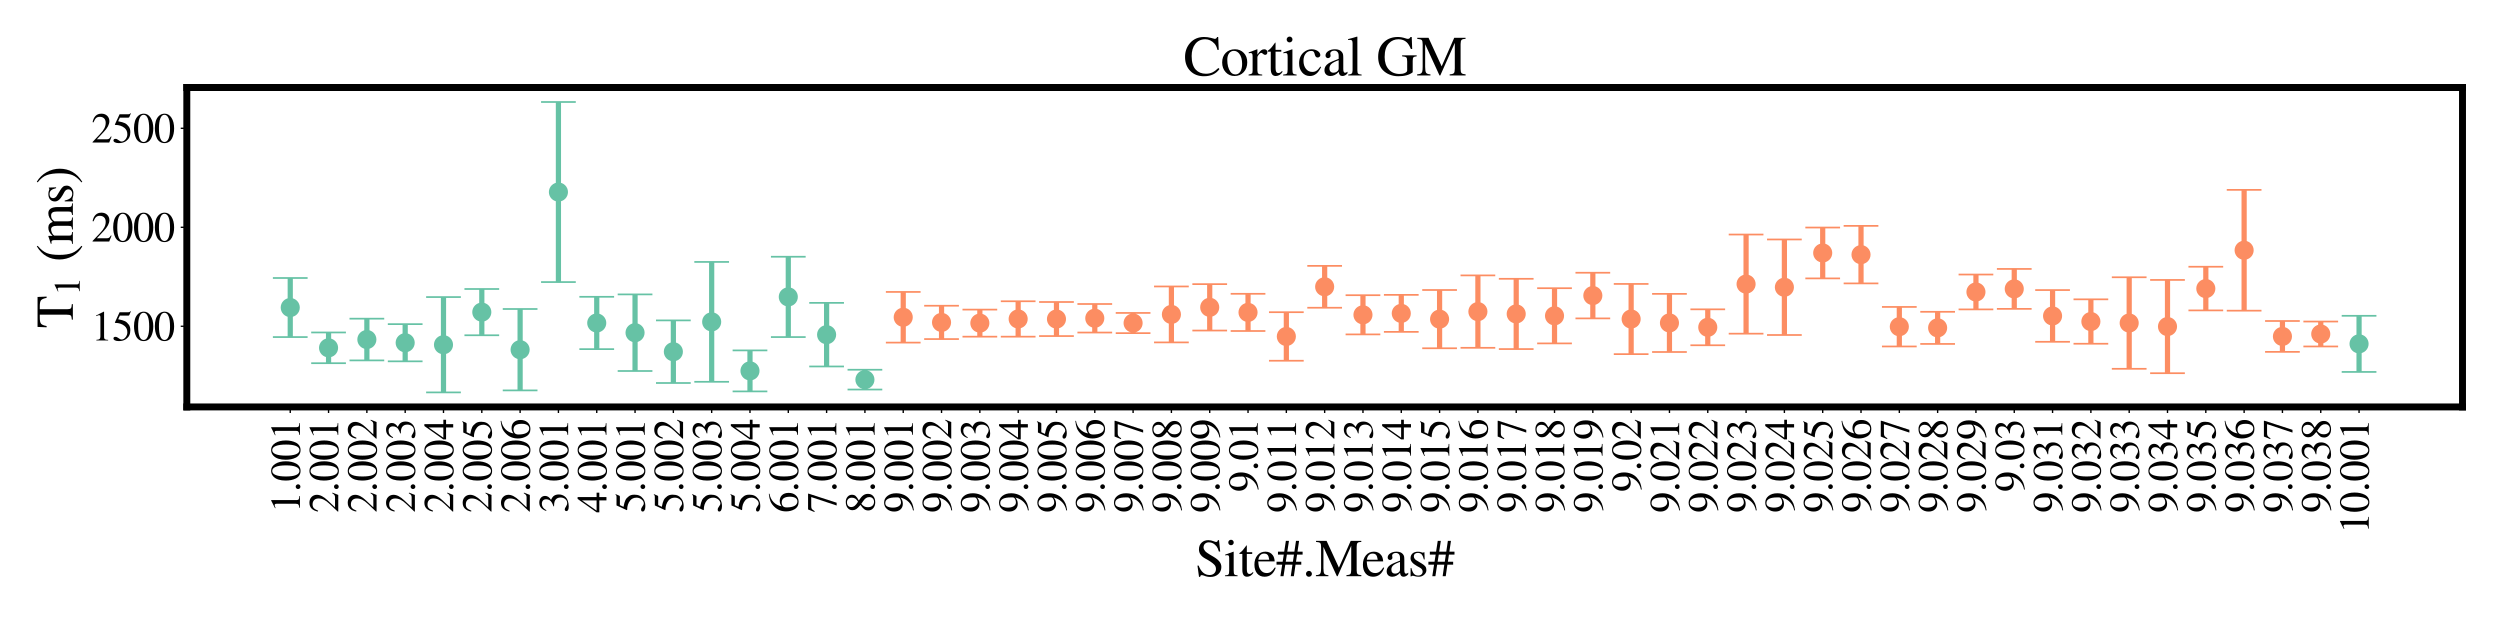 <?xml version="1.0" encoding="utf-8" standalone="no"?>
<!DOCTYPE svg PUBLIC "-//W3C//DTD SVG 1.1//EN"
  "http://www.w3.org/Graphics/SVG/1.1/DTD/svg11.dtd">
<svg xmlns:xlink="http://www.w3.org/1999/xlink" width="1440pt" height="360pt" viewBox="0 0 1440 360" xmlns="http://www.w3.org/2000/svg" version="1.1">
 <defs>
  <style type="text/css">*{stroke-linejoin: round; stroke-linecap: butt}</style>
 </defs>
 <g id="figure_1">
  <g id="patch_1">
   <path d="M 0 360 
L 1440 360 
L 1440 0 
L 0 0 
z
" style="fill: #ffffff"/>
  </g>
  <g id="axes_1">
   <g id="patch_2">
    <path d="M 107.6 234.4 
L 1418.4 234.4 
L 1418.4 50.4 
L 107.6 50.4 
z
" style="fill: #ffffff"/>
   </g>
   <g id="matplotlib.axis_1">
    <g id="xtick_1">
     <g id="line2d_1">
      <defs>
       <path id="mea58c2a1ca" d="M 0 0 
L 0 3.5 
" style="stroke: #000000; stroke-width: 0.8"/>
      </defs>
      <g>
       <use xlink:href="#mea58c2a1ca" x="167.182" y="234.4" style="stroke: #000000; stroke-width: 0.8"/>
      </g>
     </g>
     <g id="text_1">
      <!-- 1.001 -->
      <g transform="translate(172.773 295.4) rotate(-90) scale(0.24 -0.24)">
       <defs>
        <path id="STIXGeneral-Regular-31" d="M 2522 0 
L 755 0 
L 755 96 
Q 1107 115 1235 227 
Q 1363 339 1363 608 
L 1363 3482 
Q 1363 3795 1171 3795 
Q 1082 3795 883 3718 
L 710 3654 
L 710 3744 
L 1856 4326 
L 1914 4307 
L 1914 486 
Q 1914 275 2042 185 
Q 2170 96 2522 96 
L 2522 0 
z
" transform="scale(0.016)"/>
        <path id="STIXGeneral-Regular-2e" d="M 1158 275 
Q 1158 134 1052 32 
Q 947 -70 800 -70 
Q 653 -70 550 32 
Q 448 134 448 281 
Q 448 429 553 534 
Q 659 640 806 640 
Q 947 640 1052 531 
Q 1158 422 1158 275 
z
" transform="scale(0.016)"/>
        <path id="STIXGeneral-Regular-30" d="M 3046 2112 
Q 3046 1683 2963 1302 
Q 2880 922 2717 602 
Q 2554 282 2266 96 
Q 1978 -90 1600 -90 
Q 1210 -90 915 108 
Q 621 307 461 640 
Q 301 973 227 1350 
Q 154 1728 154 2150 
Q 154 2746 301 3222 
Q 448 3699 790 4012 
Q 1133 4326 1626 4326 
Q 2253 4326 2649 3712 
Q 3046 3098 3046 2112 
z
M 2432 2080 
Q 2432 3091 2217 3625 
Q 2003 4160 1587 4160 
Q 1190 4160 979 3622 
Q 768 3085 768 2106 
Q 768 1120 979 598 
Q 1190 77 1600 77 
Q 2003 77 2217 598 
Q 2432 1120 2432 2080 
z
" transform="scale(0.016)"/>
       </defs>
       <use xlink:href="#STIXGeneral-Regular-31"/>
       <use xlink:href="#STIXGeneral-Regular-2e" x="50"/>
       <use xlink:href="#STIXGeneral-Regular-30" x="75"/>
       <use xlink:href="#STIXGeneral-Regular-30" x="125"/>
       <use xlink:href="#STIXGeneral-Regular-31" x="175"/>
      </g>
     </g>
    </g>
    <g id="xtick_2">
     <g id="line2d_2">
      <g>
       <use xlink:href="#mea58c2a1ca" x="189.249" y="234.4" style="stroke: #000000; stroke-width: 0.8"/>
      </g>
     </g>
     <g id="text_2">
      <!-- 2.001 -->
      <g transform="translate(194.84 295.4) rotate(-90) scale(0.24 -0.24)">
       <defs>
        <path id="STIXGeneral-Regular-32" d="M 3034 877 
L 2688 0 
L 186 0 
L 186 77 
L 1325 1286 
Q 1773 1754 1965 2144 
Q 2157 2534 2157 2950 
Q 2157 3379 1920 3616 
Q 1683 3853 1267 3853 
Q 922 3853 720 3673 
Q 518 3494 326 3021 
L 192 3053 
Q 301 3648 630 3987 
Q 960 4326 1523 4326 
Q 2054 4326 2380 4006 
Q 2707 3686 2707 3200 
Q 2707 2477 1888 1613 
L 832 486 
L 2330 486 
Q 2541 486 2665 569 
Q 2790 653 2944 915 
L 3034 877 
z
" transform="scale(0.016)"/>
       </defs>
       <use xlink:href="#STIXGeneral-Regular-32"/>
       <use xlink:href="#STIXGeneral-Regular-2e" x="50"/>
       <use xlink:href="#STIXGeneral-Regular-30" x="75"/>
       <use xlink:href="#STIXGeneral-Regular-30" x="125"/>
       <use xlink:href="#STIXGeneral-Regular-31" x="175"/>
      </g>
     </g>
    </g>
    <g id="xtick_3">
     <g id="line2d_3">
      <g>
       <use xlink:href="#mea58c2a1ca" x="211.316" y="234.4" style="stroke: #000000; stroke-width: 0.8"/>
      </g>
     </g>
     <g id="text_3">
      <!-- 2.002 -->
      <g transform="translate(216.908 295.4) rotate(-90) scale(0.24 -0.24)">
       <use xlink:href="#STIXGeneral-Regular-32"/>
       <use xlink:href="#STIXGeneral-Regular-2e" x="50"/>
       <use xlink:href="#STIXGeneral-Regular-30" x="75"/>
       <use xlink:href="#STIXGeneral-Regular-30" x="125"/>
       <use xlink:href="#STIXGeneral-Regular-32" x="175"/>
      </g>
     </g>
    </g>
    <g id="xtick_4">
     <g id="line2d_4">
      <g>
       <use xlink:href="#mea58c2a1ca" x="233.384" y="234.4" style="stroke: #000000; stroke-width: 0.8"/>
      </g>
     </g>
     <g id="text_4">
      <!-- 2.003 -->
      <g transform="translate(238.975 295.4) rotate(-90) scale(0.24 -0.24)">
       <defs>
        <path id="STIXGeneral-Regular-33" d="M 390 3264 
L 288 3290 
Q 435 3770 748 4048 
Q 1062 4326 1542 4326 
Q 1990 4326 2265 4083 
Q 2541 3840 2541 3450 
Q 2541 2925 1946 2566 
Q 2298 2413 2477 2227 
Q 2758 1914 2758 1402 
Q 2758 890 2464 506 
Q 2246 211 1840 60 
Q 1434 -90 979 -90 
Q 262 -90 262 275 
Q 262 378 339 442 
Q 416 506 525 506 
Q 685 506 915 339 
Q 1197 141 1466 141 
Q 1818 141 2058 425 
Q 2298 710 2298 1120 
Q 2298 1856 1632 2048 
Q 1434 2112 979 2112 
L 979 2202 
Q 1338 2323 1517 2432 
Q 2035 2726 2035 3290 
Q 2035 3610 1852 3776 
Q 1670 3942 1344 3942 
Q 768 3942 390 3264 
z
" transform="scale(0.016)"/>
       </defs>
       <use xlink:href="#STIXGeneral-Regular-32"/>
       <use xlink:href="#STIXGeneral-Regular-2e" x="50"/>
       <use xlink:href="#STIXGeneral-Regular-30" x="75"/>
       <use xlink:href="#STIXGeneral-Regular-30" x="125"/>
       <use xlink:href="#STIXGeneral-Regular-33" x="175"/>
      </g>
     </g>
    </g>
    <g id="xtick_5">
     <g id="line2d_5">
      <g>
       <use xlink:href="#mea58c2a1ca" x="255.451" y="234.4" style="stroke: #000000; stroke-width: 0.8"/>
      </g>
     </g>
     <g id="text_5">
      <!-- 2.004 -->
      <g transform="translate(261.042 295.4) rotate(-90) scale(0.24 -0.24)">
       <defs>
        <path id="STIXGeneral-Regular-34" d="M 3027 1069 
L 2368 1069 
L 2368 0 
L 1869 0 
L 1869 1069 
L 77 1069 
L 77 1478 
L 2086 4326 
L 2368 4326 
L 2368 1478 
L 3027 1478 
L 3027 1069 
z
M 1869 1478 
L 1869 3674 
L 333 1478 
L 1869 1478 
z
" transform="scale(0.016)"/>
       </defs>
       <use xlink:href="#STIXGeneral-Regular-32"/>
       <use xlink:href="#STIXGeneral-Regular-2e" x="50"/>
       <use xlink:href="#STIXGeneral-Regular-30" x="75"/>
       <use xlink:href="#STIXGeneral-Regular-30" x="125"/>
       <use xlink:href="#STIXGeneral-Regular-34" x="175"/>
      </g>
     </g>
    </g>
    <g id="xtick_6">
     <g id="line2d_6">
      <g>
       <use xlink:href="#mea58c2a1ca" x="277.519" y="234.4" style="stroke: #000000; stroke-width: 0.8"/>
      </g>
     </g>
     <g id="text_6">
      <!-- 2.005 -->
      <g transform="translate(283.11 295.4) rotate(-90) scale(0.24 -0.24)">
       <defs>
        <path id="STIXGeneral-Regular-35" d="M 2803 4358 
L 2573 3814 
Q 2534 3731 2400 3731 
L 1158 3731 
L 902 3187 
Q 1606 3053 1920 2896 
Q 2234 2739 2502 2368 
Q 2726 2061 2726 1555 
Q 2726 1094 2576 780 
Q 2426 467 2099 224 
Q 1664 -90 1011 -90 
Q 646 -90 422 19 
Q 198 128 198 307 
Q 198 550 486 550 
Q 717 550 960 352 
Q 1210 147 1414 147 
Q 1747 147 2012 480 
Q 2278 813 2278 1229 
Q 2278 1843 1850 2189 
Q 1293 2637 486 2637 
Q 410 2637 410 2688 
L 416 2720 
L 1114 4237 
L 2438 4237 
Q 2547 4237 2608 4269 
Q 2669 4301 2746 4403 
L 2803 4358 
z
" transform="scale(0.016)"/>
       </defs>
       <use xlink:href="#STIXGeneral-Regular-32"/>
       <use xlink:href="#STIXGeneral-Regular-2e" x="50"/>
       <use xlink:href="#STIXGeneral-Regular-30" x="75"/>
       <use xlink:href="#STIXGeneral-Regular-30" x="125"/>
       <use xlink:href="#STIXGeneral-Regular-35" x="175"/>
      </g>
     </g>
    </g>
    <g id="xtick_7">
     <g id="line2d_7">
      <g>
       <use xlink:href="#mea58c2a1ca" x="299.586" y="234.4" style="stroke: #000000; stroke-width: 0.8"/>
      </g>
     </g>
     <g id="text_7">
      <!-- 2.006 -->
      <g transform="translate(305.177 295.4) rotate(-90) scale(0.24 -0.24)">
       <defs>
        <path id="STIXGeneral-Regular-36" d="M 2854 4378 
L 2867 4275 
Q 2112 4154 1606 3664 
Q 1101 3174 973 2451 
Q 1344 2739 1786 2739 
Q 2349 2739 2672 2380 
Q 2995 2022 2995 1402 
Q 2995 774 2669 378 
Q 2291 -90 1651 -90 
Q 870 -90 518 557 
Q 218 1107 218 1786 
Q 218 2835 915 3552 
Q 1312 3962 1731 4131 
Q 2150 4301 2854 4378 
z
M 2419 1203 
Q 2419 2445 1555 2445 
Q 1235 2445 1024 2275 
Q 813 2106 813 1702 
Q 813 954 1046 522 
Q 1280 90 1722 90 
Q 2061 90 2240 394 
Q 2419 698 2419 1203 
z
" transform="scale(0.016)"/>
       </defs>
       <use xlink:href="#STIXGeneral-Regular-32"/>
       <use xlink:href="#STIXGeneral-Regular-2e" x="50"/>
       <use xlink:href="#STIXGeneral-Regular-30" x="75"/>
       <use xlink:href="#STIXGeneral-Regular-30" x="125"/>
       <use xlink:href="#STIXGeneral-Regular-36" x="175"/>
      </g>
     </g>
    </g>
    <g id="xtick_8">
     <g id="line2d_8">
      <g>
       <use xlink:href="#mea58c2a1ca" x="321.653" y="234.4" style="stroke: #000000; stroke-width: 0.8"/>
      </g>
     </g>
     <g id="text_8">
      <!-- 3.001 -->
      <g transform="translate(327.244 295.4) rotate(-90) scale(0.24 -0.24)">
       <use xlink:href="#STIXGeneral-Regular-33"/>
       <use xlink:href="#STIXGeneral-Regular-2e" x="50"/>
       <use xlink:href="#STIXGeneral-Regular-30" x="75"/>
       <use xlink:href="#STIXGeneral-Regular-30" x="125"/>
       <use xlink:href="#STIXGeneral-Regular-31" x="175"/>
      </g>
     </g>
    </g>
    <g id="xtick_9">
     <g id="line2d_9">
      <g>
       <use xlink:href="#mea58c2a1ca" x="343.721" y="234.4" style="stroke: #000000; stroke-width: 0.8"/>
      </g>
     </g>
     <g id="text_9">
      <!-- 4.001 -->
      <g transform="translate(349.312 295.4) rotate(-90) scale(0.24 -0.24)">
       <use xlink:href="#STIXGeneral-Regular-34"/>
       <use xlink:href="#STIXGeneral-Regular-2e" x="50"/>
       <use xlink:href="#STIXGeneral-Regular-30" x="75"/>
       <use xlink:href="#STIXGeneral-Regular-30" x="125"/>
       <use xlink:href="#STIXGeneral-Regular-31" x="175"/>
      </g>
     </g>
    </g>
    <g id="xtick_10">
     <g id="line2d_10">
      <g>
       <use xlink:href="#mea58c2a1ca" x="365.788" y="234.4" style="stroke: #000000; stroke-width: 0.8"/>
      </g>
     </g>
     <g id="text_10">
      <!-- 5.001 -->
      <g transform="translate(371.379 295.4) rotate(-90) scale(0.24 -0.24)">
       <use xlink:href="#STIXGeneral-Regular-35"/>
       <use xlink:href="#STIXGeneral-Regular-2e" x="50"/>
       <use xlink:href="#STIXGeneral-Regular-30" x="75"/>
       <use xlink:href="#STIXGeneral-Regular-30" x="125"/>
       <use xlink:href="#STIXGeneral-Regular-31" x="175"/>
      </g>
     </g>
    </g>
    <g id="xtick_11">
     <g id="line2d_11">
      <g>
       <use xlink:href="#mea58c2a1ca" x="387.855" y="234.4" style="stroke: #000000; stroke-width: 0.8"/>
      </g>
     </g>
     <g id="text_11">
      <!-- 5.002 -->
      <g transform="translate(393.446 295.4) rotate(-90) scale(0.24 -0.24)">
       <use xlink:href="#STIXGeneral-Regular-35"/>
       <use xlink:href="#STIXGeneral-Regular-2e" x="50"/>
       <use xlink:href="#STIXGeneral-Regular-30" x="75"/>
       <use xlink:href="#STIXGeneral-Regular-30" x="125"/>
       <use xlink:href="#STIXGeneral-Regular-32" x="175"/>
      </g>
     </g>
    </g>
    <g id="xtick_12">
     <g id="line2d_12">
      <g>
       <use xlink:href="#mea58c2a1ca" x="409.923" y="234.4" style="stroke: #000000; stroke-width: 0.8"/>
      </g>
     </g>
     <g id="text_12">
      <!-- 5.003 -->
      <g transform="translate(415.514 295.4) rotate(-90) scale(0.24 -0.24)">
       <use xlink:href="#STIXGeneral-Regular-35"/>
       <use xlink:href="#STIXGeneral-Regular-2e" x="50"/>
       <use xlink:href="#STIXGeneral-Regular-30" x="75"/>
       <use xlink:href="#STIXGeneral-Regular-30" x="125"/>
       <use xlink:href="#STIXGeneral-Regular-33" x="175"/>
      </g>
     </g>
    </g>
    <g id="xtick_13">
     <g id="line2d_13">
      <g>
       <use xlink:href="#mea58c2a1ca" x="431.99" y="234.4" style="stroke: #000000; stroke-width: 0.8"/>
      </g>
     </g>
     <g id="text_13">
      <!-- 5.004 -->
      <g transform="translate(437.581 295.4) rotate(-90) scale(0.24 -0.24)">
       <use xlink:href="#STIXGeneral-Regular-35"/>
       <use xlink:href="#STIXGeneral-Regular-2e" x="50"/>
       <use xlink:href="#STIXGeneral-Regular-30" x="75"/>
       <use xlink:href="#STIXGeneral-Regular-30" x="125"/>
       <use xlink:href="#STIXGeneral-Regular-34" x="175"/>
      </g>
     </g>
    </g>
    <g id="xtick_14">
     <g id="line2d_14">
      <g>
       <use xlink:href="#mea58c2a1ca" x="454.057" y="234.4" style="stroke: #000000; stroke-width: 0.8"/>
      </g>
     </g>
     <g id="text_14">
      <!-- 6.001 -->
      <g transform="translate(459.648 295.4) rotate(-90) scale(0.24 -0.24)">
       <use xlink:href="#STIXGeneral-Regular-36"/>
       <use xlink:href="#STIXGeneral-Regular-2e" x="50"/>
       <use xlink:href="#STIXGeneral-Regular-30" x="75"/>
       <use xlink:href="#STIXGeneral-Regular-30" x="125"/>
       <use xlink:href="#STIXGeneral-Regular-31" x="175"/>
      </g>
     </g>
    </g>
    <g id="xtick_15">
     <g id="line2d_15">
      <g>
       <use xlink:href="#mea58c2a1ca" x="476.125" y="234.4" style="stroke: #000000; stroke-width: 0.8"/>
      </g>
     </g>
     <g id="text_15">
      <!-- 7.001 -->
      <g transform="translate(481.716 295.4) rotate(-90) scale(0.24 -0.24)">
       <defs>
        <path id="STIXGeneral-Regular-37" d="M 2874 4134 
L 1517 -51 
L 1101 -51 
L 2368 3763 
L 992 3763 
Q 717 3763 582 3667 
Q 448 3571 243 3238 
L 128 3296 
L 512 4237 
L 2874 4237 
L 2874 4134 
z
" transform="scale(0.016)"/>
       </defs>
       <use xlink:href="#STIXGeneral-Regular-37"/>
       <use xlink:href="#STIXGeneral-Regular-2e" x="50"/>
       <use xlink:href="#STIXGeneral-Regular-30" x="75"/>
       <use xlink:href="#STIXGeneral-Regular-30" x="125"/>
       <use xlink:href="#STIXGeneral-Regular-31" x="175"/>
      </g>
     </g>
    </g>
    <g id="xtick_16">
     <g id="line2d_16">
      <g>
       <use xlink:href="#mea58c2a1ca" x="498.192" y="234.4" style="stroke: #000000; stroke-width: 0.8"/>
      </g>
     </g>
     <g id="text_16">
      <!-- 8.001 -->
      <g transform="translate(503.783 295.4) rotate(-90) scale(0.24 -0.24)">
       <defs>
        <path id="STIXGeneral-Regular-38" d="M 2848 992 
Q 2848 499 2505 204 
Q 2163 -90 1587 -90 
Q 1050 -90 704 204 
Q 358 499 358 954 
Q 358 1293 524 1533 
Q 691 1773 1190 2125 
Q 710 2522 553 2765 
Q 397 3008 397 3328 
Q 397 3782 745 4054 
Q 1094 4326 1638 4326 
Q 2106 4326 2410 4060 
Q 2714 3795 2714 3411 
Q 2714 3059 2531 2848 
Q 2349 2637 1856 2374 
Q 2432 1990 2640 1689 
Q 2848 1389 2848 992 
z
M 2272 3411 
Q 2272 3744 2086 3945 
Q 1901 4147 1574 4147 
Q 1248 4147 1059 3977 
Q 870 3808 870 3513 
Q 870 3219 1059 2979 
Q 1248 2739 1670 2490 
Q 1997 2682 2134 2896 
Q 2272 3110 2272 3411 
z
M 1734 1741 
L 1357 1997 
Q 1075 1766 960 1545 
Q 845 1325 845 1011 
Q 845 576 1065 333 
Q 1286 90 1658 90 
Q 1971 90 2166 285 
Q 2362 480 2362 794 
Q 2362 1082 2214 1299 
Q 2067 1517 1734 1741 
z
" transform="scale(0.016)"/>
       </defs>
       <use xlink:href="#STIXGeneral-Regular-38"/>
       <use xlink:href="#STIXGeneral-Regular-2e" x="50"/>
       <use xlink:href="#STIXGeneral-Regular-30" x="75"/>
       <use xlink:href="#STIXGeneral-Regular-30" x="125"/>
       <use xlink:href="#STIXGeneral-Regular-31" x="175"/>
      </g>
     </g>
    </g>
    <g id="xtick_17">
     <g id="line2d_17">
      <g>
       <use xlink:href="#mea58c2a1ca" x="520.259" y="234.4" style="stroke: #000000; stroke-width: 0.8"/>
      </g>
     </g>
     <g id="text_17">
      <!-- 9.001 -->
      <g transform="translate(525.851 295.4) rotate(-90) scale(0.24 -0.24)">
       <defs>
        <path id="STIXGeneral-Regular-39" d="M 378 -141 
L 358 -13 
Q 1094 115 1603 608 
Q 2112 1101 2304 1882 
Q 1933 1517 1344 1517 
Q 826 1517 509 1875 
Q 192 2234 192 2816 
Q 192 3462 573 3894 
Q 954 4326 1523 4326 
Q 2131 4326 2528 3840 
Q 2938 3328 2938 2522 
Q 2938 1958 2742 1462 
Q 2547 966 2170 621 
Q 1773 262 1395 105 
Q 1018 -51 378 -141 
z
M 2317 2272 
L 2317 2522 
Q 2317 4147 1472 4147 
Q 1171 4147 1005 3930 
Q 909 3802 845 3546 
Q 781 3290 781 3034 
Q 781 2464 995 2128 
Q 1210 1792 1568 1792 
Q 1824 1792 2070 1917 
Q 2317 2042 2317 2272 
z
" transform="scale(0.016)"/>
       </defs>
       <use xlink:href="#STIXGeneral-Regular-39"/>
       <use xlink:href="#STIXGeneral-Regular-2e" x="50"/>
       <use xlink:href="#STIXGeneral-Regular-30" x="75"/>
       <use xlink:href="#STIXGeneral-Regular-30" x="125"/>
       <use xlink:href="#STIXGeneral-Regular-31" x="175"/>
      </g>
     </g>
    </g>
    <g id="xtick_18">
     <g id="line2d_18">
      <g>
       <use xlink:href="#mea58c2a1ca" x="542.327" y="234.4" style="stroke: #000000; stroke-width: 0.8"/>
      </g>
     </g>
     <g id="text_18">
      <!-- 9.002 -->
      <g transform="translate(547.918 295.4) rotate(-90) scale(0.24 -0.24)">
       <use xlink:href="#STIXGeneral-Regular-39"/>
       <use xlink:href="#STIXGeneral-Regular-2e" x="50"/>
       <use xlink:href="#STIXGeneral-Regular-30" x="75"/>
       <use xlink:href="#STIXGeneral-Regular-30" x="125"/>
       <use xlink:href="#STIXGeneral-Regular-32" x="175"/>
      </g>
     </g>
    </g>
    <g id="xtick_19">
     <g id="line2d_19">
      <g>
       <use xlink:href="#mea58c2a1ca" x="564.394" y="234.4" style="stroke: #000000; stroke-width: 0.8"/>
      </g>
     </g>
     <g id="text_19">
      <!-- 9.003 -->
      <g transform="translate(569.985 295.4) rotate(-90) scale(0.24 -0.24)">
       <use xlink:href="#STIXGeneral-Regular-39"/>
       <use xlink:href="#STIXGeneral-Regular-2e" x="50"/>
       <use xlink:href="#STIXGeneral-Regular-30" x="75"/>
       <use xlink:href="#STIXGeneral-Regular-30" x="125"/>
       <use xlink:href="#STIXGeneral-Regular-33" x="175"/>
      </g>
     </g>
    </g>
    <g id="xtick_20">
     <g id="line2d_20">
      <g>
       <use xlink:href="#mea58c2a1ca" x="586.461" y="234.4" style="stroke: #000000; stroke-width: 0.8"/>
      </g>
     </g>
     <g id="text_20">
      <!-- 9.004 -->
      <g transform="translate(592.053 295.4) rotate(-90) scale(0.24 -0.24)">
       <use xlink:href="#STIXGeneral-Regular-39"/>
       <use xlink:href="#STIXGeneral-Regular-2e" x="50"/>
       <use xlink:href="#STIXGeneral-Regular-30" x="75"/>
       <use xlink:href="#STIXGeneral-Regular-30" x="125"/>
       <use xlink:href="#STIXGeneral-Regular-34" x="175"/>
      </g>
     </g>
    </g>
    <g id="xtick_21">
     <g id="line2d_21">
      <g>
       <use xlink:href="#mea58c2a1ca" x="608.529" y="234.4" style="stroke: #000000; stroke-width: 0.8"/>
      </g>
     </g>
     <g id="text_21">
      <!-- 9.005 -->
      <g transform="translate(614.12 295.4) rotate(-90) scale(0.24 -0.24)">
       <use xlink:href="#STIXGeneral-Regular-39"/>
       <use xlink:href="#STIXGeneral-Regular-2e" x="50"/>
       <use xlink:href="#STIXGeneral-Regular-30" x="75"/>
       <use xlink:href="#STIXGeneral-Regular-30" x="125"/>
       <use xlink:href="#STIXGeneral-Regular-35" x="175"/>
      </g>
     </g>
    </g>
    <g id="xtick_22">
     <g id="line2d_22">
      <g>
       <use xlink:href="#mea58c2a1ca" x="630.596" y="234.4" style="stroke: #000000; stroke-width: 0.8"/>
      </g>
     </g>
     <g id="text_22">
      <!-- 9.006 -->
      <g transform="translate(636.187 295.4) rotate(-90) scale(0.24 -0.24)">
       <use xlink:href="#STIXGeneral-Regular-39"/>
       <use xlink:href="#STIXGeneral-Regular-2e" x="50"/>
       <use xlink:href="#STIXGeneral-Regular-30" x="75"/>
       <use xlink:href="#STIXGeneral-Regular-30" x="125"/>
       <use xlink:href="#STIXGeneral-Regular-36" x="175"/>
      </g>
     </g>
    </g>
    <g id="xtick_23">
     <g id="line2d_23">
      <g>
       <use xlink:href="#mea58c2a1ca" x="652.663" y="234.4" style="stroke: #000000; stroke-width: 0.8"/>
      </g>
     </g>
     <g id="text_23">
      <!-- 9.007 -->
      <g transform="translate(658.255 295.4) rotate(-90) scale(0.24 -0.24)">
       <use xlink:href="#STIXGeneral-Regular-39"/>
       <use xlink:href="#STIXGeneral-Regular-2e" x="50"/>
       <use xlink:href="#STIXGeneral-Regular-30" x="75"/>
       <use xlink:href="#STIXGeneral-Regular-30" x="125"/>
       <use xlink:href="#STIXGeneral-Regular-37" x="175"/>
      </g>
     </g>
    </g>
    <g id="xtick_24">
     <g id="line2d_24">
      <g>
       <use xlink:href="#mea58c2a1ca" x="674.731" y="234.4" style="stroke: #000000; stroke-width: 0.8"/>
      </g>
     </g>
     <g id="text_24">
      <!-- 9.008 -->
      <g transform="translate(680.322 295.4) rotate(-90) scale(0.24 -0.24)">
       <use xlink:href="#STIXGeneral-Regular-39"/>
       <use xlink:href="#STIXGeneral-Regular-2e" x="50"/>
       <use xlink:href="#STIXGeneral-Regular-30" x="75"/>
       <use xlink:href="#STIXGeneral-Regular-30" x="125"/>
       <use xlink:href="#STIXGeneral-Regular-38" x="175"/>
      </g>
     </g>
    </g>
    <g id="xtick_25">
     <g id="line2d_25">
      <g>
       <use xlink:href="#mea58c2a1ca" x="696.798" y="234.4" style="stroke: #000000; stroke-width: 0.8"/>
      </g>
     </g>
     <g id="text_25">
      <!-- 9.009 -->
      <g transform="translate(702.389 295.4) rotate(-90) scale(0.24 -0.24)">
       <use xlink:href="#STIXGeneral-Regular-39"/>
       <use xlink:href="#STIXGeneral-Regular-2e" x="50"/>
       <use xlink:href="#STIXGeneral-Regular-30" x="75"/>
       <use xlink:href="#STIXGeneral-Regular-30" x="125"/>
       <use xlink:href="#STIXGeneral-Regular-39" x="175"/>
      </g>
     </g>
    </g>
    <g id="xtick_26">
     <g id="line2d_26">
      <g>
       <use xlink:href="#mea58c2a1ca" x="718.865" y="234.4" style="stroke: #000000; stroke-width: 0.8"/>
      </g>
     </g>
     <g id="text_26">
      <!-- 9.01 -->
      <g transform="translate(724.457 283.4) rotate(-90) scale(0.24 -0.24)">
       <use xlink:href="#STIXGeneral-Regular-39"/>
       <use xlink:href="#STIXGeneral-Regular-2e" x="50"/>
       <use xlink:href="#STIXGeneral-Regular-30" x="75"/>
       <use xlink:href="#STIXGeneral-Regular-31" x="125"/>
      </g>
     </g>
    </g>
    <g id="xtick_27">
     <g id="line2d_27">
      <g>
       <use xlink:href="#mea58c2a1ca" x="740.933" y="234.4" style="stroke: #000000; stroke-width: 0.8"/>
      </g>
     </g>
     <g id="text_27">
      <!-- 9.011 -->
      <g transform="translate(746.524 295.4) rotate(-90) scale(0.24 -0.24)">
       <use xlink:href="#STIXGeneral-Regular-39"/>
       <use xlink:href="#STIXGeneral-Regular-2e" x="50"/>
       <use xlink:href="#STIXGeneral-Regular-30" x="75"/>
       <use xlink:href="#STIXGeneral-Regular-31" x="125"/>
       <use xlink:href="#STIXGeneral-Regular-31" x="175"/>
      </g>
     </g>
    </g>
    <g id="xtick_28">
     <g id="line2d_28">
      <g>
       <use xlink:href="#mea58c2a1ca" x="763" y="234.4" style="stroke: #000000; stroke-width: 0.8"/>
      </g>
     </g>
     <g id="text_28">
      <!-- 9.012 -->
      <g transform="translate(768.591 295.4) rotate(-90) scale(0.24 -0.24)">
       <use xlink:href="#STIXGeneral-Regular-39"/>
       <use xlink:href="#STIXGeneral-Regular-2e" x="50"/>
       <use xlink:href="#STIXGeneral-Regular-30" x="75"/>
       <use xlink:href="#STIXGeneral-Regular-31" x="125"/>
       <use xlink:href="#STIXGeneral-Regular-32" x="175"/>
      </g>
     </g>
    </g>
    <g id="xtick_29">
     <g id="line2d_29">
      <g>
       <use xlink:href="#mea58c2a1ca" x="785.067" y="234.4" style="stroke: #000000; stroke-width: 0.8"/>
      </g>
     </g>
     <g id="text_29">
      <!-- 9.013 -->
      <g transform="translate(790.659 295.4) rotate(-90) scale(0.24 -0.24)">
       <use xlink:href="#STIXGeneral-Regular-39"/>
       <use xlink:href="#STIXGeneral-Regular-2e" x="50"/>
       <use xlink:href="#STIXGeneral-Regular-30" x="75"/>
       <use xlink:href="#STIXGeneral-Regular-31" x="125"/>
       <use xlink:href="#STIXGeneral-Regular-33" x="175"/>
      </g>
     </g>
    </g>
    <g id="xtick_30">
     <g id="line2d_30">
      <g>
       <use xlink:href="#mea58c2a1ca" x="807.135" y="234.4" style="stroke: #000000; stroke-width: 0.8"/>
      </g>
     </g>
     <g id="text_30">
      <!-- 9.014 -->
      <g transform="translate(812.726 295.4) rotate(-90) scale(0.24 -0.24)">
       <use xlink:href="#STIXGeneral-Regular-39"/>
       <use xlink:href="#STIXGeneral-Regular-2e" x="50"/>
       <use xlink:href="#STIXGeneral-Regular-30" x="75"/>
       <use xlink:href="#STIXGeneral-Regular-31" x="125"/>
       <use xlink:href="#STIXGeneral-Regular-34" x="175"/>
      </g>
     </g>
    </g>
    <g id="xtick_31">
     <g id="line2d_31">
      <g>
       <use xlink:href="#mea58c2a1ca" x="829.202" y="234.4" style="stroke: #000000; stroke-width: 0.8"/>
      </g>
     </g>
     <g id="text_31">
      <!-- 9.015 -->
      <g transform="translate(834.793 295.4) rotate(-90) scale(0.24 -0.24)">
       <use xlink:href="#STIXGeneral-Regular-39"/>
       <use xlink:href="#STIXGeneral-Regular-2e" x="50"/>
       <use xlink:href="#STIXGeneral-Regular-30" x="75"/>
       <use xlink:href="#STIXGeneral-Regular-31" x="125"/>
       <use xlink:href="#STIXGeneral-Regular-35" x="175"/>
      </g>
     </g>
    </g>
    <g id="xtick_32">
     <g id="line2d_32">
      <g>
       <use xlink:href="#mea58c2a1ca" x="851.269" y="234.4" style="stroke: #000000; stroke-width: 0.8"/>
      </g>
     </g>
     <g id="text_32">
      <!-- 9.016 -->
      <g transform="translate(856.861 295.4) rotate(-90) scale(0.24 -0.24)">
       <use xlink:href="#STIXGeneral-Regular-39"/>
       <use xlink:href="#STIXGeneral-Regular-2e" x="50"/>
       <use xlink:href="#STIXGeneral-Regular-30" x="75"/>
       <use xlink:href="#STIXGeneral-Regular-31" x="125"/>
       <use xlink:href="#STIXGeneral-Regular-36" x="175"/>
      </g>
     </g>
    </g>
    <g id="xtick_33">
     <g id="line2d_33">
      <g>
       <use xlink:href="#mea58c2a1ca" x="873.337" y="234.4" style="stroke: #000000; stroke-width: 0.8"/>
      </g>
     </g>
     <g id="text_33">
      <!-- 9.017 -->
      <g transform="translate(878.928 295.4) rotate(-90) scale(0.24 -0.24)">
       <use xlink:href="#STIXGeneral-Regular-39"/>
       <use xlink:href="#STIXGeneral-Regular-2e" x="50"/>
       <use xlink:href="#STIXGeneral-Regular-30" x="75"/>
       <use xlink:href="#STIXGeneral-Regular-31" x="125"/>
       <use xlink:href="#STIXGeneral-Regular-37" x="175"/>
      </g>
     </g>
    </g>
    <g id="xtick_34">
     <g id="line2d_34">
      <g>
       <use xlink:href="#mea58c2a1ca" x="895.404" y="234.4" style="stroke: #000000; stroke-width: 0.8"/>
      </g>
     </g>
     <g id="text_34">
      <!-- 9.018 -->
      <g transform="translate(900.995 295.4) rotate(-90) scale(0.24 -0.24)">
       <use xlink:href="#STIXGeneral-Regular-39"/>
       <use xlink:href="#STIXGeneral-Regular-2e" x="50"/>
       <use xlink:href="#STIXGeneral-Regular-30" x="75"/>
       <use xlink:href="#STIXGeneral-Regular-31" x="125"/>
       <use xlink:href="#STIXGeneral-Regular-38" x="175"/>
      </g>
     </g>
    </g>
    <g id="xtick_35">
     <g id="line2d_35">
      <g>
       <use xlink:href="#mea58c2a1ca" x="917.471" y="234.4" style="stroke: #000000; stroke-width: 0.8"/>
      </g>
     </g>
     <g id="text_35">
      <!-- 9.019 -->
      <g transform="translate(923.063 295.4) rotate(-90) scale(0.24 -0.24)">
       <use xlink:href="#STIXGeneral-Regular-39"/>
       <use xlink:href="#STIXGeneral-Regular-2e" x="50"/>
       <use xlink:href="#STIXGeneral-Regular-30" x="75"/>
       <use xlink:href="#STIXGeneral-Regular-31" x="125"/>
       <use xlink:href="#STIXGeneral-Regular-39" x="175"/>
      </g>
     </g>
    </g>
    <g id="xtick_36">
     <g id="line2d_36">
      <g>
       <use xlink:href="#mea58c2a1ca" x="939.539" y="234.4" style="stroke: #000000; stroke-width: 0.8"/>
      </g>
     </g>
     <g id="text_36">
      <!-- 9.02 -->
      <g transform="translate(945.13 283.4) rotate(-90) scale(0.24 -0.24)">
       <use xlink:href="#STIXGeneral-Regular-39"/>
       <use xlink:href="#STIXGeneral-Regular-2e" x="50"/>
       <use xlink:href="#STIXGeneral-Regular-30" x="75"/>
       <use xlink:href="#STIXGeneral-Regular-32" x="125"/>
      </g>
     </g>
    </g>
    <g id="xtick_37">
     <g id="line2d_37">
      <g>
       <use xlink:href="#mea58c2a1ca" x="961.606" y="234.4" style="stroke: #000000; stroke-width: 0.8"/>
      </g>
     </g>
     <g id="text_37">
      <!-- 9.021 -->
      <g transform="translate(967.197 295.4) rotate(-90) scale(0.24 -0.24)">
       <use xlink:href="#STIXGeneral-Regular-39"/>
       <use xlink:href="#STIXGeneral-Regular-2e" x="50"/>
       <use xlink:href="#STIXGeneral-Regular-30" x="75"/>
       <use xlink:href="#STIXGeneral-Regular-32" x="125"/>
       <use xlink:href="#STIXGeneral-Regular-31" x="175"/>
      </g>
     </g>
    </g>
    <g id="xtick_38">
     <g id="line2d_38">
      <g>
       <use xlink:href="#mea58c2a1ca" x="983.673" y="234.4" style="stroke: #000000; stroke-width: 0.8"/>
      </g>
     </g>
     <g id="text_38">
      <!-- 9.022 -->
      <g transform="translate(989.265 295.4) rotate(-90) scale(0.24 -0.24)">
       <use xlink:href="#STIXGeneral-Regular-39"/>
       <use xlink:href="#STIXGeneral-Regular-2e" x="50"/>
       <use xlink:href="#STIXGeneral-Regular-30" x="75"/>
       <use xlink:href="#STIXGeneral-Regular-32" x="125"/>
       <use xlink:href="#STIXGeneral-Regular-32" x="175"/>
      </g>
     </g>
    </g>
    <g id="xtick_39">
     <g id="line2d_39">
      <g>
       <use xlink:href="#mea58c2a1ca" x="1005.741" y="234.4" style="stroke: #000000; stroke-width: 0.8"/>
      </g>
     </g>
     <g id="text_39">
      <!-- 9.023 -->
      <g transform="translate(1011.332 295.4) rotate(-90) scale(0.24 -0.24)">
       <use xlink:href="#STIXGeneral-Regular-39"/>
       <use xlink:href="#STIXGeneral-Regular-2e" x="50"/>
       <use xlink:href="#STIXGeneral-Regular-30" x="75"/>
       <use xlink:href="#STIXGeneral-Regular-32" x="125"/>
       <use xlink:href="#STIXGeneral-Regular-33" x="175"/>
      </g>
     </g>
    </g>
    <g id="xtick_40">
     <g id="line2d_40">
      <g>
       <use xlink:href="#mea58c2a1ca" x="1027.808" y="234.4" style="stroke: #000000; stroke-width: 0.8"/>
      </g>
     </g>
     <g id="text_40">
      <!-- 9.024 -->
      <g transform="translate(1033.399 295.4) rotate(-90) scale(0.24 -0.24)">
       <use xlink:href="#STIXGeneral-Regular-39"/>
       <use xlink:href="#STIXGeneral-Regular-2e" x="50"/>
       <use xlink:href="#STIXGeneral-Regular-30" x="75"/>
       <use xlink:href="#STIXGeneral-Regular-32" x="125"/>
       <use xlink:href="#STIXGeneral-Regular-34" x="175"/>
      </g>
     </g>
    </g>
    <g id="xtick_41">
     <g id="line2d_41">
      <g>
       <use xlink:href="#mea58c2a1ca" x="1049.875" y="234.4" style="stroke: #000000; stroke-width: 0.8"/>
      </g>
     </g>
     <g id="text_41">
      <!-- 9.025 -->
      <g transform="translate(1055.467 295.4) rotate(-90) scale(0.24 -0.24)">
       <use xlink:href="#STIXGeneral-Regular-39"/>
       <use xlink:href="#STIXGeneral-Regular-2e" x="50"/>
       <use xlink:href="#STIXGeneral-Regular-30" x="75"/>
       <use xlink:href="#STIXGeneral-Regular-32" x="125"/>
       <use xlink:href="#STIXGeneral-Regular-35" x="175"/>
      </g>
     </g>
    </g>
    <g id="xtick_42">
     <g id="line2d_42">
      <g>
       <use xlink:href="#mea58c2a1ca" x="1071.943" y="234.4" style="stroke: #000000; stroke-width: 0.8"/>
      </g>
     </g>
     <g id="text_42">
      <!-- 9.026 -->
      <g transform="translate(1077.534 295.4) rotate(-90) scale(0.24 -0.24)">
       <use xlink:href="#STIXGeneral-Regular-39"/>
       <use xlink:href="#STIXGeneral-Regular-2e" x="50"/>
       <use xlink:href="#STIXGeneral-Regular-30" x="75"/>
       <use xlink:href="#STIXGeneral-Regular-32" x="125"/>
       <use xlink:href="#STIXGeneral-Regular-36" x="175"/>
      </g>
     </g>
    </g>
    <g id="xtick_43">
     <g id="line2d_43">
      <g>
       <use xlink:href="#mea58c2a1ca" x="1094.01" y="234.4" style="stroke: #000000; stroke-width: 0.8"/>
      </g>
     </g>
     <g id="text_43">
      <!-- 9.027 -->
      <g transform="translate(1099.601 295.4) rotate(-90) scale(0.24 -0.24)">
       <use xlink:href="#STIXGeneral-Regular-39"/>
       <use xlink:href="#STIXGeneral-Regular-2e" x="50"/>
       <use xlink:href="#STIXGeneral-Regular-30" x="75"/>
       <use xlink:href="#STIXGeneral-Regular-32" x="125"/>
       <use xlink:href="#STIXGeneral-Regular-37" x="175"/>
      </g>
     </g>
    </g>
    <g id="xtick_44">
     <g id="line2d_44">
      <g>
       <use xlink:href="#mea58c2a1ca" x="1116.077" y="234.4" style="stroke: #000000; stroke-width: 0.8"/>
      </g>
     </g>
     <g id="text_44">
      <!-- 9.028 -->
      <g transform="translate(1121.669 295.4) rotate(-90) scale(0.24 -0.24)">
       <use xlink:href="#STIXGeneral-Regular-39"/>
       <use xlink:href="#STIXGeneral-Regular-2e" x="50"/>
       <use xlink:href="#STIXGeneral-Regular-30" x="75"/>
       <use xlink:href="#STIXGeneral-Regular-32" x="125"/>
       <use xlink:href="#STIXGeneral-Regular-38" x="175"/>
      </g>
     </g>
    </g>
    <g id="xtick_45">
     <g id="line2d_45">
      <g>
       <use xlink:href="#mea58c2a1ca" x="1138.145" y="234.4" style="stroke: #000000; stroke-width: 0.8"/>
      </g>
     </g>
     <g id="text_45">
      <!-- 9.029 -->
      <g transform="translate(1143.736 295.4) rotate(-90) scale(0.24 -0.24)">
       <use xlink:href="#STIXGeneral-Regular-39"/>
       <use xlink:href="#STIXGeneral-Regular-2e" x="50"/>
       <use xlink:href="#STIXGeneral-Regular-30" x="75"/>
       <use xlink:href="#STIXGeneral-Regular-32" x="125"/>
       <use xlink:href="#STIXGeneral-Regular-39" x="175"/>
      </g>
     </g>
    </g>
    <g id="xtick_46">
     <g id="line2d_46">
      <g>
       <use xlink:href="#mea58c2a1ca" x="1160.212" y="234.4" style="stroke: #000000; stroke-width: 0.8"/>
      </g>
     </g>
     <g id="text_46">
      <!-- 9.03 -->
      <g transform="translate(1165.803 283.4) rotate(-90) scale(0.24 -0.24)">
       <use xlink:href="#STIXGeneral-Regular-39"/>
       <use xlink:href="#STIXGeneral-Regular-2e" x="50"/>
       <use xlink:href="#STIXGeneral-Regular-30" x="75"/>
       <use xlink:href="#STIXGeneral-Regular-33" x="125"/>
      </g>
     </g>
    </g>
    <g id="xtick_47">
     <g id="line2d_47">
      <g>
       <use xlink:href="#mea58c2a1ca" x="1182.279" y="234.4" style="stroke: #000000; stroke-width: 0.8"/>
      </g>
     </g>
     <g id="text_47">
      <!-- 9.031 -->
      <g transform="translate(1187.871 295.4) rotate(-90) scale(0.24 -0.24)">
       <use xlink:href="#STIXGeneral-Regular-39"/>
       <use xlink:href="#STIXGeneral-Regular-2e" x="50"/>
       <use xlink:href="#STIXGeneral-Regular-30" x="75"/>
       <use xlink:href="#STIXGeneral-Regular-33" x="125"/>
       <use xlink:href="#STIXGeneral-Regular-31" x="175"/>
      </g>
     </g>
    </g>
    <g id="xtick_48">
     <g id="line2d_48">
      <g>
       <use xlink:href="#mea58c2a1ca" x="1204.347" y="234.4" style="stroke: #000000; stroke-width: 0.8"/>
      </g>
     </g>
     <g id="text_48">
      <!-- 9.032 -->
      <g transform="translate(1209.938 295.4) rotate(-90) scale(0.24 -0.24)">
       <use xlink:href="#STIXGeneral-Regular-39"/>
       <use xlink:href="#STIXGeneral-Regular-2e" x="50"/>
       <use xlink:href="#STIXGeneral-Regular-30" x="75"/>
       <use xlink:href="#STIXGeneral-Regular-33" x="125"/>
       <use xlink:href="#STIXGeneral-Regular-32" x="175"/>
      </g>
     </g>
    </g>
    <g id="xtick_49">
     <g id="line2d_49">
      <g>
       <use xlink:href="#mea58c2a1ca" x="1226.414" y="234.4" style="stroke: #000000; stroke-width: 0.8"/>
      </g>
     </g>
     <g id="text_49">
      <!-- 9.033 -->
      <g transform="translate(1232.005 295.4) rotate(-90) scale(0.24 -0.24)">
       <use xlink:href="#STIXGeneral-Regular-39"/>
       <use xlink:href="#STIXGeneral-Regular-2e" x="50"/>
       <use xlink:href="#STIXGeneral-Regular-30" x="75"/>
       <use xlink:href="#STIXGeneral-Regular-33" x="125"/>
       <use xlink:href="#STIXGeneral-Regular-33" x="175"/>
      </g>
     </g>
    </g>
    <g id="xtick_50">
     <g id="line2d_50">
      <g>
       <use xlink:href="#mea58c2a1ca" x="1248.481" y="234.4" style="stroke: #000000; stroke-width: 0.8"/>
      </g>
     </g>
     <g id="text_50">
      <!-- 9.034 -->
      <g transform="translate(1254.073 295.4) rotate(-90) scale(0.24 -0.24)">
       <use xlink:href="#STIXGeneral-Regular-39"/>
       <use xlink:href="#STIXGeneral-Regular-2e" x="50"/>
       <use xlink:href="#STIXGeneral-Regular-30" x="75"/>
       <use xlink:href="#STIXGeneral-Regular-33" x="125"/>
       <use xlink:href="#STIXGeneral-Regular-34" x="175"/>
      </g>
     </g>
    </g>
    <g id="xtick_51">
     <g id="line2d_51">
      <g>
       <use xlink:href="#mea58c2a1ca" x="1270.549" y="234.4" style="stroke: #000000; stroke-width: 0.8"/>
      </g>
     </g>
     <g id="text_51">
      <!-- 9.035 -->
      <g transform="translate(1276.14 295.4) rotate(-90) scale(0.24 -0.24)">
       <use xlink:href="#STIXGeneral-Regular-39"/>
       <use xlink:href="#STIXGeneral-Regular-2e" x="50"/>
       <use xlink:href="#STIXGeneral-Regular-30" x="75"/>
       <use xlink:href="#STIXGeneral-Regular-33" x="125"/>
       <use xlink:href="#STIXGeneral-Regular-35" x="175"/>
      </g>
     </g>
    </g>
    <g id="xtick_52">
     <g id="line2d_52">
      <g>
       <use xlink:href="#mea58c2a1ca" x="1292.616" y="234.4" style="stroke: #000000; stroke-width: 0.8"/>
      </g>
     </g>
     <g id="text_52">
      <!-- 9.036 -->
      <g transform="translate(1298.207 295.4) rotate(-90) scale(0.24 -0.24)">
       <use xlink:href="#STIXGeneral-Regular-39"/>
       <use xlink:href="#STIXGeneral-Regular-2e" x="50"/>
       <use xlink:href="#STIXGeneral-Regular-30" x="75"/>
       <use xlink:href="#STIXGeneral-Regular-33" x="125"/>
       <use xlink:href="#STIXGeneral-Regular-36" x="175"/>
      </g>
     </g>
    </g>
    <g id="xtick_53">
     <g id="line2d_53">
      <g>
       <use xlink:href="#mea58c2a1ca" x="1314.684" y="234.4" style="stroke: #000000; stroke-width: 0.8"/>
      </g>
     </g>
     <g id="text_53">
      <!-- 9.037 -->
      <g transform="translate(1320.275 295.4) rotate(-90) scale(0.24 -0.24)">
       <use xlink:href="#STIXGeneral-Regular-39"/>
       <use xlink:href="#STIXGeneral-Regular-2e" x="50"/>
       <use xlink:href="#STIXGeneral-Regular-30" x="75"/>
       <use xlink:href="#STIXGeneral-Regular-33" x="125"/>
       <use xlink:href="#STIXGeneral-Regular-37" x="175"/>
      </g>
     </g>
    </g>
    <g id="xtick_54">
     <g id="line2d_54">
      <g>
       <use xlink:href="#mea58c2a1ca" x="1336.751" y="234.4" style="stroke: #000000; stroke-width: 0.8"/>
      </g>
     </g>
     <g id="text_54">
      <!-- 9.038 -->
      <g transform="translate(1342.342 295.4) rotate(-90) scale(0.24 -0.24)">
       <use xlink:href="#STIXGeneral-Regular-39"/>
       <use xlink:href="#STIXGeneral-Regular-2e" x="50"/>
       <use xlink:href="#STIXGeneral-Regular-30" x="75"/>
       <use xlink:href="#STIXGeneral-Regular-33" x="125"/>
       <use xlink:href="#STIXGeneral-Regular-38" x="175"/>
      </g>
     </g>
    </g>
    <g id="xtick_55">
     <g id="line2d_55">
      <g>
       <use xlink:href="#mea58c2a1ca" x="1358.818" y="234.4" style="stroke: #000000; stroke-width: 0.8"/>
      </g>
     </g>
     <g id="text_55">
      <!-- 10.001 -->
      <g transform="translate(1364.409 307.4) rotate(-90) scale(0.24 -0.24)">
       <use xlink:href="#STIXGeneral-Regular-31"/>
       <use xlink:href="#STIXGeneral-Regular-30" x="50"/>
       <use xlink:href="#STIXGeneral-Regular-2e" x="100"/>
       <use xlink:href="#STIXGeneral-Regular-30" x="125"/>
       <use xlink:href="#STIXGeneral-Regular-30" x="175"/>
       <use xlink:href="#STIXGeneral-Regular-31" x="225"/>
      </g>
     </g>
    </g>
    <g id="text_56">
     <!-- Site#.Meas# -->
     <g transform="translate(688.417 331.889) scale(0.3 -0.3)">
      <defs>
       <path id="STIXGeneral-Regular-53" d="M 3002 2963 
L 2842 2963 
Q 2733 3360 2579 3565 
Q 2189 4064 1651 4064 
Q 1357 4064 1181 3894 
Q 1005 3725 1005 3456 
Q 1005 3328 1069 3206 
Q 1133 3085 1206 2998 
Q 1280 2912 1465 2784 
Q 1651 2656 1766 2589 
Q 1882 2522 2150 2362 
Q 2669 2061 2905 1763 
Q 3142 1466 3142 1107 
Q 3142 576 2771 243 
Q 2400 -90 1837 -90 
Q 1421 -90 1082 58 
Q 915 128 781 128 
Q 704 128 653 70 
Q 602 13 602 -83 
L 461 -83 
L 275 1274 
L 416 1274 
Q 845 141 1734 141 
Q 2074 141 2285 342 
Q 2496 544 2496 858 
Q 2496 1158 2310 1363 
Q 2003 1696 1235 2106 
Q 454 2522 454 3206 
Q 454 3718 768 4022 
Q 1082 4326 1568 4326 
Q 1907 4326 2240 4186 
Q 2413 4109 2522 4109 
Q 2688 4109 2726 4326 
L 2861 4326 
L 3002 2963 
z
" transform="scale(0.016)"/>
       <path id="STIXGeneral-Regular-69" d="M 1152 4045 
Q 1152 3904 1056 3811 
Q 960 3718 819 3718 
Q 685 3718 592 3811 
Q 499 3904 499 4045 
Q 499 4179 595 4275 
Q 691 4371 826 4371 
Q 966 4371 1059 4275 
Q 1152 4179 1152 4045 
z
M 1619 0 
L 102 0 
L 102 96 
Q 435 115 521 211 
Q 608 307 608 666 
L 608 2118 
Q 608 2342 563 2432 
Q 518 2522 397 2522 
Q 243 2522 128 2490 
L 128 2592 
L 1120 2944 
L 1146 2918 
L 1146 672 
Q 1146 314 1226 218 
Q 1306 122 1619 96 
L 1619 0 
z
" transform="scale(0.016)"/>
       <path id="STIXGeneral-Regular-74" d="M 1702 493 
L 1786 422 
Q 1478 -64 1011 -64 
Q 448 -64 448 749 
L 448 2675 
L 109 2675 
Q 83 2694 83 2720 
Q 83 2771 192 2842 
Q 435 2982 813 3526 
Q 826 3546 874 3606 
Q 922 3667 941 3706 
Q 986 3706 986 3622 
L 986 2880 
L 1632 2880 
L 1632 2675 
L 986 2675 
L 986 845 
Q 986 538 1062 403 
Q 1139 269 1318 269 
Q 1510 269 1702 493 
z
" transform="scale(0.016)"/>
       <path id="STIXGeneral-Regular-65" d="M 2611 1050 
L 2714 1005 
Q 2330 -64 1376 -64 
Q 813 -64 486 329 
Q 160 723 160 1389 
Q 160 2074 525 2509 
Q 890 2944 1485 2944 
Q 2061 2944 2374 2502 
Q 2560 2246 2592 1773 
L 621 1773 
Q 646 1370 700 1158 
Q 755 947 915 730 
Q 1184 378 1626 378 
Q 1939 378 2153 531 
Q 2368 685 2611 1050 
z
M 634 1978 
L 1939 1978 
Q 1882 2381 1750 2547 
Q 1619 2714 1312 2714 
Q 1043 2714 864 2525 
Q 685 2336 634 1978 
z
" transform="scale(0.016)"/>
       <path id="STIXGeneral-Regular-23" d="M 3168 2592 
L 2502 2592 
L 2374 1734 
L 3008 1734 
L 3008 1382 
L 2317 1382 
L 2118 0 
L 1747 0 
L 1946 1382 
L 1088 1382 
L 877 0 
L 506 0 
L 717 1382 
L 38 1382 
L 38 1734 
L 774 1734 
L 909 2592 
L 211 2592 
L 211 2944 
L 960 2944 
L 1158 4237 
L 1530 4237 
L 1331 2944 
L 2182 2944 
L 2374 4237 
L 2746 4237 
L 2554 2944 
L 3168 2944 
L 3168 2592 
z
M 2131 2592 
L 1280 2592 
L 1146 1734 
L 2003 1734 
L 2131 2592 
z
" transform="scale(0.016)"/>
       <path id="STIXGeneral-Regular-4d" d="M 5530 0 
L 3738 0 
L 3738 122 
Q 4115 147 4214 265 
Q 4314 384 4314 787 
L 4314 3661 
L 2682 0 
L 2592 0 
L 979 3514 
L 979 966 
Q 979 448 1088 294 
Q 1197 141 1574 122 
L 1574 0 
L 77 0 
L 77 122 
Q 358 141 480 205 
Q 602 269 650 432 
Q 698 595 698 966 
L 698 3514 
Q 698 3878 589 3984 
Q 480 4090 90 4115 
L 90 4237 
L 1357 4237 
L 2835 1024 
L 4250 4237 
L 5523 4237 
L 5523 4115 
Q 5178 4109 5072 3993 
Q 4966 3878 4966 3520 
L 4966 717 
Q 4966 378 5072 262 
Q 5178 147 5530 122 
L 5530 0 
z
" transform="scale(0.016)"/>
       <path id="STIXGeneral-Regular-61" d="M 2829 422 
L 2829 243 
Q 2586 -64 2253 -64 
Q 1888 -64 1843 403 
L 1837 403 
Q 1427 -64 909 -64 
Q 608 -64 422 112 
Q 237 288 237 602 
Q 237 1050 685 1350 
Q 992 1555 1837 1869 
L 1837 2214 
Q 1837 2502 1699 2646 
Q 1562 2790 1338 2790 
Q 1146 2790 1018 2697 
Q 890 2605 890 2477 
Q 890 2419 909 2348 
Q 928 2278 928 2208 
Q 928 2112 841 2029 
Q 755 1946 634 1946 
Q 525 1946 441 2029 
Q 358 2112 358 2240 
Q 358 2547 685 2752 
Q 986 2944 1421 2944 
Q 1939 2944 2176 2656 
Q 2291 2522 2323 2384 
Q 2355 2246 2355 1946 
L 2355 723 
Q 2355 301 2554 301 
Q 2682 301 2829 422 
z
M 1837 813 
L 1837 1715 
Q 1248 1510 1018 1293 
Q 800 1094 800 800 
Q 800 557 921 432 
Q 1043 307 1242 307 
Q 1453 307 1613 410 
Q 1747 506 1792 589 
Q 1837 672 1837 813 
z
" transform="scale(0.016)"/>
       <path id="STIXGeneral-Regular-73" d="M 998 1926 
L 1664 1523 
Q 1984 1331 2105 1164 
Q 2227 998 2227 736 
Q 2227 416 1961 176 
Q 1696 -64 1331 -64 
Q 1030 -64 864 -6 
Q 691 51 570 51 
Q 461 51 416 -26 
L 333 -26 
L 333 979 
L 435 979 
Q 538 512 730 294 
Q 922 77 1248 77 
Q 1485 77 1632 211 
Q 1779 346 1779 550 
Q 1779 845 1440 1030 
L 1094 1222 
Q 326 1651 326 2150 
Q 326 2522 566 2730 
Q 806 2938 1210 2938 
Q 1491 2938 1638 2867 
Q 1754 2816 1818 2816 
Q 1862 2816 1920 2880 
L 1990 2880 
L 2022 2010 
L 1926 2010 
Q 1818 2445 1654 2621 
Q 1491 2797 1203 2797 
Q 986 2797 854 2688 
Q 723 2579 723 2362 
Q 723 2253 796 2128 
Q 870 2003 998 1926 
z
" transform="scale(0.016)"/>
      </defs>
      <use xlink:href="#STIXGeneral-Regular-53"/>
      <use xlink:href="#STIXGeneral-Regular-69" x="55.6"/>
      <use xlink:href="#STIXGeneral-Regular-74" x="83.4"/>
      <use xlink:href="#STIXGeneral-Regular-65" x="111.2"/>
      <use xlink:href="#STIXGeneral-Regular-23" x="155.6"/>
      <use xlink:href="#STIXGeneral-Regular-2e" x="205.6"/>
      <use xlink:href="#STIXGeneral-Regular-4d" x="230.6"/>
      <use xlink:href="#STIXGeneral-Regular-65" x="319.5"/>
      <use xlink:href="#STIXGeneral-Regular-61" x="363.9"/>
      <use xlink:href="#STIXGeneral-Regular-73" x="408.3"/>
      <use xlink:href="#STIXGeneral-Regular-23" x="447.2"/>
     </g>
    </g>
   </g>
   <g id="matplotlib.axis_2">
    <g id="ytick_1">
     <g id="line2d_56">
      <defs>
       <path id="m93a89b93a7" d="M 0 0 
L -3.5 0 
" style="stroke: #000000; stroke-width: 0.8"/>
      </defs>
      <g>
       <use xlink:href="#m93a89b93a7" x="107.6" y="187.929" style="stroke: #000000; stroke-width: 0.8"/>
      </g>
     </g>
     <g id="text_57">
      <!-- 1500 -->
      <g transform="translate(52.6 196.125) scale(0.24 -0.24)">
       <use xlink:href="#STIXGeneral-Regular-31"/>
       <use xlink:href="#STIXGeneral-Regular-35" x="50"/>
       <use xlink:href="#STIXGeneral-Regular-30" x="100"/>
       <use xlink:href="#STIXGeneral-Regular-30" x="150"/>
      </g>
     </g>
    </g>
    <g id="ytick_2">
     <g id="line2d_57">
      <g>
       <use xlink:href="#m93a89b93a7" x="107.6" y="130.911" style="stroke: #000000; stroke-width: 0.8"/>
      </g>
     </g>
     <g id="text_58">
      <!-- 2000 -->
      <g transform="translate(52.6 139.107) scale(0.24 -0.24)">
       <use xlink:href="#STIXGeneral-Regular-32"/>
       <use xlink:href="#STIXGeneral-Regular-30" x="50"/>
       <use xlink:href="#STIXGeneral-Regular-30" x="100"/>
       <use xlink:href="#STIXGeneral-Regular-30" x="150"/>
      </g>
     </g>
    </g>
    <g id="ytick_3">
     <g id="line2d_58">
      <g>
       <use xlink:href="#m93a89b93a7" x="107.6" y="73.893" style="stroke: #000000; stroke-width: 0.8"/>
      </g>
     </g>
     <g id="text_59">
      <!-- 2500 -->
      <g transform="translate(52.6 82.089) scale(0.24 -0.24)">
       <use xlink:href="#STIXGeneral-Regular-32"/>
       <use xlink:href="#STIXGeneral-Regular-35" x="50"/>
       <use xlink:href="#STIXGeneral-Regular-30" x="100"/>
       <use xlink:href="#STIXGeneral-Regular-30" x="150"/>
      </g>
     </g>
    </g>
    <g id="text_60">
     <!-- T$_1$ (ms) -->
     <g transform="translate(42.089 189.05) rotate(-90) scale(0.3 -0.3)">
      <defs>
       <path id="STIXGeneral-Regular-54" d="M 3795 3149 
L 3642 3149 
Q 3539 3674 3353 3821 
Q 3168 3968 2656 3968 
L 2278 3968 
L 2278 710 
Q 2278 346 2387 243 
Q 2496 141 2893 122 
L 2893 0 
L 1024 0 
L 1024 122 
Q 1427 147 1526 256 
Q 1626 365 1626 787 
L 1626 3968 
L 1242 3968 
Q 723 3968 540 3817 
Q 358 3667 262 3149 
L 109 3149 
L 154 4237 
L 3750 4237 
L 3795 3149 
z
" transform="scale(0.016)"/>
       <path id="STIXGeneral-Regular-20" transform="scale(0.016)"/>
       <path id="STIXGeneral-Regular-28" d="M 1946 -1030 
L 1869 -1133 
Q 1126 -710 716 32 
Q 307 774 307 1613 
Q 307 3386 1888 4326 
L 1946 4224 
Q 1293 3667 1075 3126 
Q 858 2586 858 1632 
Q 858 685 1082 96 
Q 1306 -493 1946 -1030 
z
" transform="scale(0.016)"/>
       <path id="STIXGeneral-Regular-6d" d="M 4960 0 
L 3565 0 
L 3565 96 
Q 3834 122 3907 208 
Q 3981 294 3981 576 
L 3981 1894 
Q 3981 2278 3869 2444 
Q 3757 2611 3488 2611 
Q 3264 2611 3107 2521 
Q 2950 2432 2803 2221 
L 2803 608 
Q 2803 301 2896 201 
Q 2989 102 3264 96 
L 3264 0 
L 1830 0 
L 1830 96 
Q 2112 115 2189 188 
Q 2266 262 2266 550 
L 2266 1901 
Q 2266 2611 1850 2611 
Q 1670 2611 1468 2531 
Q 1267 2451 1171 2336 
Q 1088 2240 1088 2227 
L 1088 448 
Q 1088 243 1177 176 
Q 1267 109 1523 96 
L 1523 0 
L 102 0 
L 102 96 
Q 371 102 460 195 
Q 550 288 550 563 
L 550 2150 
Q 550 2387 499 2480 
Q 448 2573 326 2573 
Q 230 2573 122 2547 
L 122 2656 
Q 557 2778 1011 2944 
L 1062 2925 
L 1062 2451 
L 1075 2451 
Q 1363 2752 1584 2848 
Q 1805 2944 2054 2944 
Q 2560 2944 2733 2406 
Q 3232 2944 3776 2944 
Q 4518 2944 4518 1792 
L 4518 493 
Q 4518 282 4582 202 
Q 4646 122 4794 109 
L 4960 96 
L 4960 0 
z
" transform="scale(0.016)"/>
       <path id="STIXGeneral-Regular-29" d="M 186 4224 
L 262 4326 
Q 992 3891 1408 3148 
Q 1824 2406 1824 1581 
Q 1824 -166 243 -1133 
L 186 -1030 
Q 845 -486 1059 54 
Q 1274 595 1274 1562 
Q 1274 2534 1059 3120 
Q 845 3706 186 4224 
z
" transform="scale(0.016)"/>
      </defs>
      <use xlink:href="#STIXGeneral-Regular-54" transform="translate(0 0.406)"/>
      <use xlink:href="#STIXGeneral-Regular-31" transform="translate(62.643 -12.822) scale(0.7)"/>
      <use xlink:href="#STIXGeneral-Regular-20" transform="translate(102.053 0.406)"/>
      <use xlink:href="#STIXGeneral-Regular-28" transform="translate(127.053 0.406)"/>
      <use xlink:href="#STIXGeneral-Regular-6d" transform="translate(160.353 0.406)"/>
      <use xlink:href="#STIXGeneral-Regular-73" transform="translate(238.153 0.406)"/>
      <use xlink:href="#STIXGeneral-Regular-29" transform="translate(277.053 0.406)"/>
     </g>
    </g>
   </g>
   <g id="LineCollection_1">
    <path d="M 167.182 194.142 
L 167.182 160.147 
" clip-path="url(#pcbbd28983d)" style="fill: none; stroke: #66c2a5; stroke-width: 3"/>
    <path d="M 189.249 209.203 
L 189.249 191.507 
" clip-path="url(#pcbbd28983d)" style="fill: none; stroke: #66c2a5; stroke-width: 3"/>
    <path d="M 211.316 207.574 
L 211.316 183.538 
" clip-path="url(#pcbbd28983d)" style="fill: none; stroke: #66c2a5; stroke-width: 3"/>
    <path d="M 233.384 208.132 
L 233.384 186.702 
" clip-path="url(#pcbbd28983d)" style="fill: none; stroke: #66c2a5; stroke-width: 3"/>
    <path d="M 255.451 226.036 
L 255.451 171.107 
" clip-path="url(#pcbbd28983d)" style="fill: none; stroke: #66c2a5; stroke-width: 3"/>
    <path d="M 277.519 193.122 
L 277.519 166.451 
" clip-path="url(#pcbbd28983d)" style="fill: none; stroke: #66c2a5; stroke-width: 3"/>
    <path d="M 299.586 224.883 
L 299.586 177.987 
" clip-path="url(#pcbbd28983d)" style="fill: none; stroke: #66c2a5; stroke-width: 3"/>
    <path d="M 321.653 162.485 
L 321.653 58.764 
" clip-path="url(#pcbbd28983d)" style="fill: none; stroke: #66c2a5; stroke-width: 3"/>
    <path d="M 343.721 201.102 
L 343.721 170.974 
" clip-path="url(#pcbbd28983d)" style="fill: none; stroke: #66c2a5; stroke-width: 3"/>
    <path d="M 365.788 213.709 
L 365.788 169.567 
" clip-path="url(#pcbbd28983d)" style="fill: none; stroke: #66c2a5; stroke-width: 3"/>
    <path d="M 387.855 220.626 
L 387.855 184.567 
" clip-path="url(#pcbbd28983d)" style="fill: none; stroke: #66c2a5; stroke-width: 3"/>
    <path d="M 409.923 219.916 
L 409.923 150.875 
" clip-path="url(#pcbbd28983d)" style="fill: none; stroke: #66c2a5; stroke-width: 3"/>
    <path d="M 431.99 225.431 
L 431.99 201.827 
" clip-path="url(#pcbbd28983d)" style="fill: none; stroke: #66c2a5; stroke-width: 3"/>
    <path d="M 454.057 194.141 
L 454.057 147.871 
" clip-path="url(#pcbbd28983d)" style="fill: none; stroke: #66c2a5; stroke-width: 3"/>
    <path d="M 476.125 211.098 
L 476.125 174.46 
" clip-path="url(#pcbbd28983d)" style="fill: none; stroke: #66c2a5; stroke-width: 3"/>
    <path d="M 498.192 224.372 
L 498.192 212.984 
" clip-path="url(#pcbbd28983d)" style="fill: none; stroke: #66c2a5; stroke-width: 3"/>
   </g>
   <g id="line2d_59">
    <defs>
     <path id="m2c9f6ed9c2" d="M 10 0 
L -10 -0 
" style="stroke: #66c2a5"/>
    </defs>
    <g clip-path="url(#pcbbd28983d)">
     <use xlink:href="#m2c9f6ed9c2" x="167.182" y="194.142" style="fill: #66c2a5; stroke: #66c2a5"/>
     <use xlink:href="#m2c9f6ed9c2" x="189.249" y="209.203" style="fill: #66c2a5; stroke: #66c2a5"/>
     <use xlink:href="#m2c9f6ed9c2" x="211.316" y="207.574" style="fill: #66c2a5; stroke: #66c2a5"/>
     <use xlink:href="#m2c9f6ed9c2" x="233.384" y="208.132" style="fill: #66c2a5; stroke: #66c2a5"/>
     <use xlink:href="#m2c9f6ed9c2" x="255.451" y="226.036" style="fill: #66c2a5; stroke: #66c2a5"/>
     <use xlink:href="#m2c9f6ed9c2" x="277.519" y="193.122" style="fill: #66c2a5; stroke: #66c2a5"/>
     <use xlink:href="#m2c9f6ed9c2" x="299.586" y="224.883" style="fill: #66c2a5; stroke: #66c2a5"/>
     <use xlink:href="#m2c9f6ed9c2" x="321.653" y="162.485" style="fill: #66c2a5; stroke: #66c2a5"/>
     <use xlink:href="#m2c9f6ed9c2" x="343.721" y="201.102" style="fill: #66c2a5; stroke: #66c2a5"/>
     <use xlink:href="#m2c9f6ed9c2" x="365.788" y="213.709" style="fill: #66c2a5; stroke: #66c2a5"/>
     <use xlink:href="#m2c9f6ed9c2" x="387.855" y="220.626" style="fill: #66c2a5; stroke: #66c2a5"/>
     <use xlink:href="#m2c9f6ed9c2" x="409.923" y="219.916" style="fill: #66c2a5; stroke: #66c2a5"/>
     <use xlink:href="#m2c9f6ed9c2" x="431.99" y="225.431" style="fill: #66c2a5; stroke: #66c2a5"/>
     <use xlink:href="#m2c9f6ed9c2" x="454.057" y="194.141" style="fill: #66c2a5; stroke: #66c2a5"/>
     <use xlink:href="#m2c9f6ed9c2" x="476.125" y="211.098" style="fill: #66c2a5; stroke: #66c2a5"/>
     <use xlink:href="#m2c9f6ed9c2" x="498.192" y="224.372" style="fill: #66c2a5; stroke: #66c2a5"/>
    </g>
   </g>
   <g id="line2d_60">
    <g clip-path="url(#pcbbd28983d)">
     <use xlink:href="#m2c9f6ed9c2" x="167.182" y="160.147" style="fill: #66c2a5; stroke: #66c2a5"/>
     <use xlink:href="#m2c9f6ed9c2" x="189.249" y="191.507" style="fill: #66c2a5; stroke: #66c2a5"/>
     <use xlink:href="#m2c9f6ed9c2" x="211.316" y="183.538" style="fill: #66c2a5; stroke: #66c2a5"/>
     <use xlink:href="#m2c9f6ed9c2" x="233.384" y="186.702" style="fill: #66c2a5; stroke: #66c2a5"/>
     <use xlink:href="#m2c9f6ed9c2" x="255.451" y="171.107" style="fill: #66c2a5; stroke: #66c2a5"/>
     <use xlink:href="#m2c9f6ed9c2" x="277.519" y="166.451" style="fill: #66c2a5; stroke: #66c2a5"/>
     <use xlink:href="#m2c9f6ed9c2" x="299.586" y="177.987" style="fill: #66c2a5; stroke: #66c2a5"/>
     <use xlink:href="#m2c9f6ed9c2" x="321.653" y="58.764" style="fill: #66c2a5; stroke: #66c2a5"/>
     <use xlink:href="#m2c9f6ed9c2" x="343.721" y="170.974" style="fill: #66c2a5; stroke: #66c2a5"/>
     <use xlink:href="#m2c9f6ed9c2" x="365.788" y="169.567" style="fill: #66c2a5; stroke: #66c2a5"/>
     <use xlink:href="#m2c9f6ed9c2" x="387.855" y="184.567" style="fill: #66c2a5; stroke: #66c2a5"/>
     <use xlink:href="#m2c9f6ed9c2" x="409.923" y="150.875" style="fill: #66c2a5; stroke: #66c2a5"/>
     <use xlink:href="#m2c9f6ed9c2" x="431.99" y="201.827" style="fill: #66c2a5; stroke: #66c2a5"/>
     <use xlink:href="#m2c9f6ed9c2" x="454.057" y="147.871" style="fill: #66c2a5; stroke: #66c2a5"/>
     <use xlink:href="#m2c9f6ed9c2" x="476.125" y="174.46" style="fill: #66c2a5; stroke: #66c2a5"/>
     <use xlink:href="#m2c9f6ed9c2" x="498.192" y="212.984" style="fill: #66c2a5; stroke: #66c2a5"/>
    </g>
   </g>
   <g id="LineCollection_2">
    <path d="M 520.259 197.327 
L 520.259 168.156 
" clip-path="url(#pcbbd28983d)" style="fill: none; stroke: #fc8d62; stroke-width: 3"/>
    <path d="M 542.327 195.317 
L 542.327 176.102 
" clip-path="url(#pcbbd28983d)" style="fill: none; stroke: #fc8d62; stroke-width: 3"/>
    <path d="M 564.394 193.902 
L 564.394 178.334 
" clip-path="url(#pcbbd28983d)" style="fill: none; stroke: #fc8d62; stroke-width: 3"/>
    <path d="M 586.461 193.931 
L 586.461 173.513 
" clip-path="url(#pcbbd28983d)" style="fill: none; stroke: #fc8d62; stroke-width: 3"/>
    <path d="M 608.529 193.57 
L 608.529 173.961 
" clip-path="url(#pcbbd28983d)" style="fill: none; stroke: #fc8d62; stroke-width: 3"/>
    <path d="M 630.596 191.525 
L 630.596 175.085 
" clip-path="url(#pcbbd28983d)" style="fill: none; stroke: #fc8d62; stroke-width: 3"/>
    <path d="M 652.663 191.889 
L 652.663 180.263 
" clip-path="url(#pcbbd28983d)" style="fill: none; stroke: #fc8d62; stroke-width: 3"/>
    <path d="M 674.731 197.224 
L 674.731 165.001 
" clip-path="url(#pcbbd28983d)" style="fill: none; stroke: #fc8d62; stroke-width: 3"/>
    <path d="M 696.798 190.371 
L 696.798 163.662 
" clip-path="url(#pcbbd28983d)" style="fill: none; stroke: #fc8d62; stroke-width: 3"/>
    <path d="M 718.865 190.651 
L 718.865 169.227 
" clip-path="url(#pcbbd28983d)" style="fill: none; stroke: #fc8d62; stroke-width: 3"/>
    <path d="M 740.933 207.792 
L 740.933 179.827 
" clip-path="url(#pcbbd28983d)" style="fill: none; stroke: #fc8d62; stroke-width: 3"/>
    <path d="M 763 177.252 
L 763 153.122 
" clip-path="url(#pcbbd28983d)" style="fill: none; stroke: #fc8d62; stroke-width: 3"/>
    <path d="M 785.067 192.621 
L 785.067 170.052 
" clip-path="url(#pcbbd28983d)" style="fill: none; stroke: #fc8d62; stroke-width: 3"/>
    <path d="M 807.135 191.173 
L 807.135 169.84 
" clip-path="url(#pcbbd28983d)" style="fill: none; stroke: #fc8d62; stroke-width: 3"/>
    <path d="M 829.202 200.604 
L 829.202 167.049 
" clip-path="url(#pcbbd28983d)" style="fill: none; stroke: #fc8d62; stroke-width: 3"/>
    <path d="M 851.269 200.334 
L 851.269 158.646 
" clip-path="url(#pcbbd28983d)" style="fill: none; stroke: #fc8d62; stroke-width: 3"/>
    <path d="M 873.337 201.053 
L 873.337 160.587 
" clip-path="url(#pcbbd28983d)" style="fill: none; stroke: #fc8d62; stroke-width: 3"/>
    <path d="M 895.404 197.808 
L 895.404 166.012 
" clip-path="url(#pcbbd28983d)" style="fill: none; stroke: #fc8d62; stroke-width: 3"/>
    <path d="M 917.471 183.402 
L 917.471 157.083 
" clip-path="url(#pcbbd28983d)" style="fill: none; stroke: #fc8d62; stroke-width: 3"/>
    <path d="M 939.539 203.983 
L 939.539 163.534 
" clip-path="url(#pcbbd28983d)" style="fill: none; stroke: #fc8d62; stroke-width: 3"/>
    <path d="M 961.606 202.75 
L 961.606 169.263 
" clip-path="url(#pcbbd28983d)" style="fill: none; stroke: #fc8d62; stroke-width: 3"/>
    <path d="M 983.673 198.872 
L 983.673 178.177 
" clip-path="url(#pcbbd28983d)" style="fill: none; stroke: #fc8d62; stroke-width: 3"/>
    <path d="M 1005.741 192.184 
L 1005.741 135.08 
" clip-path="url(#pcbbd28983d)" style="fill: none; stroke: #fc8d62; stroke-width: 3"/>
    <path d="M 1027.808 192.967 
L 1027.808 137.944 
" clip-path="url(#pcbbd28983d)" style="fill: none; stroke: #fc8d62; stroke-width: 3"/>
    <path d="M 1049.875 160.343 
L 1049.875 131.068 
" clip-path="url(#pcbbd28983d)" style="fill: none; stroke: #fc8d62; stroke-width: 3"/>
    <path d="M 1071.943 163.246 
L 1071.943 130.107 
" clip-path="url(#pcbbd28983d)" style="fill: none; stroke: #fc8d62; stroke-width: 3"/>
    <path d="M 1094.01 199.548 
L 1094.01 176.811 
" clip-path="url(#pcbbd28983d)" style="fill: none; stroke: #fc8d62; stroke-width: 3"/>
    <path d="M 1116.077 198.093 
L 1116.077 179.586 
" clip-path="url(#pcbbd28983d)" style="fill: none; stroke: #fc8d62; stroke-width: 3"/>
    <path d="M 1138.145 178.232 
L 1138.145 158.145 
" clip-path="url(#pcbbd28983d)" style="fill: none; stroke: #fc8d62; stroke-width: 3"/>
    <path d="M 1160.212 177.896 
L 1160.212 154.906 
" clip-path="url(#pcbbd28983d)" style="fill: none; stroke: #fc8d62; stroke-width: 3"/>
    <path d="M 1182.279 196.894 
L 1182.279 167.08 
" clip-path="url(#pcbbd28983d)" style="fill: none; stroke: #fc8d62; stroke-width: 3"/>
    <path d="M 1204.347 197.997 
L 1204.347 172.42 
" clip-path="url(#pcbbd28983d)" style="fill: none; stroke: #fc8d62; stroke-width: 3"/>
    <path d="M 1226.414 212.421 
L 1226.414 159.7 
" clip-path="url(#pcbbd28983d)" style="fill: none; stroke: #fc8d62; stroke-width: 3"/>
    <path d="M 1248.481 214.966 
L 1248.481 161.228 
" clip-path="url(#pcbbd28983d)" style="fill: none; stroke: #fc8d62; stroke-width: 3"/>
    <path d="M 1270.549 178.807 
L 1270.549 153.654 
" clip-path="url(#pcbbd28983d)" style="fill: none; stroke: #fc8d62; stroke-width: 3"/>
    <path d="M 1292.616 178.95 
L 1292.616 109.351 
" clip-path="url(#pcbbd28983d)" style="fill: none; stroke: #fc8d62; stroke-width: 3"/>
    <path d="M 1314.684 202.663 
L 1314.684 184.891 
" clip-path="url(#pcbbd28983d)" style="fill: none; stroke: #fc8d62; stroke-width: 3"/>
    <path d="M 1336.751 199.58 
L 1336.751 185.204 
" clip-path="url(#pcbbd28983d)" style="fill: none; stroke: #fc8d62; stroke-width: 3"/>
   </g>
   <g id="line2d_61">
    <defs>
     <path id="m4896e2d2d0" d="M 10 0 
L -10 -0 
" style="stroke: #fc8d62"/>
    </defs>
    <g clip-path="url(#pcbbd28983d)">
     <use xlink:href="#m4896e2d2d0" x="520.259" y="197.327" style="fill: #fc8d62; stroke: #fc8d62"/>
     <use xlink:href="#m4896e2d2d0" x="542.327" y="195.317" style="fill: #fc8d62; stroke: #fc8d62"/>
     <use xlink:href="#m4896e2d2d0" x="564.394" y="193.902" style="fill: #fc8d62; stroke: #fc8d62"/>
     <use xlink:href="#m4896e2d2d0" x="586.461" y="193.931" style="fill: #fc8d62; stroke: #fc8d62"/>
     <use xlink:href="#m4896e2d2d0" x="608.529" y="193.57" style="fill: #fc8d62; stroke: #fc8d62"/>
     <use xlink:href="#m4896e2d2d0" x="630.596" y="191.525" style="fill: #fc8d62; stroke: #fc8d62"/>
     <use xlink:href="#m4896e2d2d0" x="652.663" y="191.889" style="fill: #fc8d62; stroke: #fc8d62"/>
     <use xlink:href="#m4896e2d2d0" x="674.731" y="197.224" style="fill: #fc8d62; stroke: #fc8d62"/>
     <use xlink:href="#m4896e2d2d0" x="696.798" y="190.371" style="fill: #fc8d62; stroke: #fc8d62"/>
     <use xlink:href="#m4896e2d2d0" x="718.865" y="190.651" style="fill: #fc8d62; stroke: #fc8d62"/>
     <use xlink:href="#m4896e2d2d0" x="740.933" y="207.792" style="fill: #fc8d62; stroke: #fc8d62"/>
     <use xlink:href="#m4896e2d2d0" x="763" y="177.252" style="fill: #fc8d62; stroke: #fc8d62"/>
     <use xlink:href="#m4896e2d2d0" x="785.067" y="192.621" style="fill: #fc8d62; stroke: #fc8d62"/>
     <use xlink:href="#m4896e2d2d0" x="807.135" y="191.173" style="fill: #fc8d62; stroke: #fc8d62"/>
     <use xlink:href="#m4896e2d2d0" x="829.202" y="200.604" style="fill: #fc8d62; stroke: #fc8d62"/>
     <use xlink:href="#m4896e2d2d0" x="851.269" y="200.334" style="fill: #fc8d62; stroke: #fc8d62"/>
     <use xlink:href="#m4896e2d2d0" x="873.337" y="201.053" style="fill: #fc8d62; stroke: #fc8d62"/>
     <use xlink:href="#m4896e2d2d0" x="895.404" y="197.808" style="fill: #fc8d62; stroke: #fc8d62"/>
     <use xlink:href="#m4896e2d2d0" x="917.471" y="183.402" style="fill: #fc8d62; stroke: #fc8d62"/>
     <use xlink:href="#m4896e2d2d0" x="939.539" y="203.983" style="fill: #fc8d62; stroke: #fc8d62"/>
     <use xlink:href="#m4896e2d2d0" x="961.606" y="202.75" style="fill: #fc8d62; stroke: #fc8d62"/>
     <use xlink:href="#m4896e2d2d0" x="983.673" y="198.872" style="fill: #fc8d62; stroke: #fc8d62"/>
     <use xlink:href="#m4896e2d2d0" x="1005.741" y="192.184" style="fill: #fc8d62; stroke: #fc8d62"/>
     <use xlink:href="#m4896e2d2d0" x="1027.808" y="192.967" style="fill: #fc8d62; stroke: #fc8d62"/>
     <use xlink:href="#m4896e2d2d0" x="1049.875" y="160.343" style="fill: #fc8d62; stroke: #fc8d62"/>
     <use xlink:href="#m4896e2d2d0" x="1071.943" y="163.246" style="fill: #fc8d62; stroke: #fc8d62"/>
     <use xlink:href="#m4896e2d2d0" x="1094.01" y="199.548" style="fill: #fc8d62; stroke: #fc8d62"/>
     <use xlink:href="#m4896e2d2d0" x="1116.077" y="198.093" style="fill: #fc8d62; stroke: #fc8d62"/>
     <use xlink:href="#m4896e2d2d0" x="1138.145" y="178.232" style="fill: #fc8d62; stroke: #fc8d62"/>
     <use xlink:href="#m4896e2d2d0" x="1160.212" y="177.896" style="fill: #fc8d62; stroke: #fc8d62"/>
     <use xlink:href="#m4896e2d2d0" x="1182.279" y="196.894" style="fill: #fc8d62; stroke: #fc8d62"/>
     <use xlink:href="#m4896e2d2d0" x="1204.347" y="197.997" style="fill: #fc8d62; stroke: #fc8d62"/>
     <use xlink:href="#m4896e2d2d0" x="1226.414" y="212.421" style="fill: #fc8d62; stroke: #fc8d62"/>
     <use xlink:href="#m4896e2d2d0" x="1248.481" y="214.966" style="fill: #fc8d62; stroke: #fc8d62"/>
     <use xlink:href="#m4896e2d2d0" x="1270.549" y="178.807" style="fill: #fc8d62; stroke: #fc8d62"/>
     <use xlink:href="#m4896e2d2d0" x="1292.616" y="178.95" style="fill: #fc8d62; stroke: #fc8d62"/>
     <use xlink:href="#m4896e2d2d0" x="1314.684" y="202.663" style="fill: #fc8d62; stroke: #fc8d62"/>
     <use xlink:href="#m4896e2d2d0" x="1336.751" y="199.58" style="fill: #fc8d62; stroke: #fc8d62"/>
    </g>
   </g>
   <g id="line2d_62">
    <g clip-path="url(#pcbbd28983d)">
     <use xlink:href="#m4896e2d2d0" x="520.259" y="168.156" style="fill: #fc8d62; stroke: #fc8d62"/>
     <use xlink:href="#m4896e2d2d0" x="542.327" y="176.102" style="fill: #fc8d62; stroke: #fc8d62"/>
     <use xlink:href="#m4896e2d2d0" x="564.394" y="178.334" style="fill: #fc8d62; stroke: #fc8d62"/>
     <use xlink:href="#m4896e2d2d0" x="586.461" y="173.513" style="fill: #fc8d62; stroke: #fc8d62"/>
     <use xlink:href="#m4896e2d2d0" x="608.529" y="173.961" style="fill: #fc8d62; stroke: #fc8d62"/>
     <use xlink:href="#m4896e2d2d0" x="630.596" y="175.085" style="fill: #fc8d62; stroke: #fc8d62"/>
     <use xlink:href="#m4896e2d2d0" x="652.663" y="180.263" style="fill: #fc8d62; stroke: #fc8d62"/>
     <use xlink:href="#m4896e2d2d0" x="674.731" y="165.001" style="fill: #fc8d62; stroke: #fc8d62"/>
     <use xlink:href="#m4896e2d2d0" x="696.798" y="163.662" style="fill: #fc8d62; stroke: #fc8d62"/>
     <use xlink:href="#m4896e2d2d0" x="718.865" y="169.227" style="fill: #fc8d62; stroke: #fc8d62"/>
     <use xlink:href="#m4896e2d2d0" x="740.933" y="179.827" style="fill: #fc8d62; stroke: #fc8d62"/>
     <use xlink:href="#m4896e2d2d0" x="763" y="153.122" style="fill: #fc8d62; stroke: #fc8d62"/>
     <use xlink:href="#m4896e2d2d0" x="785.067" y="170.052" style="fill: #fc8d62; stroke: #fc8d62"/>
     <use xlink:href="#m4896e2d2d0" x="807.135" y="169.84" style="fill: #fc8d62; stroke: #fc8d62"/>
     <use xlink:href="#m4896e2d2d0" x="829.202" y="167.049" style="fill: #fc8d62; stroke: #fc8d62"/>
     <use xlink:href="#m4896e2d2d0" x="851.269" y="158.646" style="fill: #fc8d62; stroke: #fc8d62"/>
     <use xlink:href="#m4896e2d2d0" x="873.337" y="160.587" style="fill: #fc8d62; stroke: #fc8d62"/>
     <use xlink:href="#m4896e2d2d0" x="895.404" y="166.012" style="fill: #fc8d62; stroke: #fc8d62"/>
     <use xlink:href="#m4896e2d2d0" x="917.471" y="157.083" style="fill: #fc8d62; stroke: #fc8d62"/>
     <use xlink:href="#m4896e2d2d0" x="939.539" y="163.534" style="fill: #fc8d62; stroke: #fc8d62"/>
     <use xlink:href="#m4896e2d2d0" x="961.606" y="169.263" style="fill: #fc8d62; stroke: #fc8d62"/>
     <use xlink:href="#m4896e2d2d0" x="983.673" y="178.177" style="fill: #fc8d62; stroke: #fc8d62"/>
     <use xlink:href="#m4896e2d2d0" x="1005.741" y="135.08" style="fill: #fc8d62; stroke: #fc8d62"/>
     <use xlink:href="#m4896e2d2d0" x="1027.808" y="137.944" style="fill: #fc8d62; stroke: #fc8d62"/>
     <use xlink:href="#m4896e2d2d0" x="1049.875" y="131.068" style="fill: #fc8d62; stroke: #fc8d62"/>
     <use xlink:href="#m4896e2d2d0" x="1071.943" y="130.107" style="fill: #fc8d62; stroke: #fc8d62"/>
     <use xlink:href="#m4896e2d2d0" x="1094.01" y="176.811" style="fill: #fc8d62; stroke: #fc8d62"/>
     <use xlink:href="#m4896e2d2d0" x="1116.077" y="179.586" style="fill: #fc8d62; stroke: #fc8d62"/>
     <use xlink:href="#m4896e2d2d0" x="1138.145" y="158.145" style="fill: #fc8d62; stroke: #fc8d62"/>
     <use xlink:href="#m4896e2d2d0" x="1160.212" y="154.906" style="fill: #fc8d62; stroke: #fc8d62"/>
     <use xlink:href="#m4896e2d2d0" x="1182.279" y="167.08" style="fill: #fc8d62; stroke: #fc8d62"/>
     <use xlink:href="#m4896e2d2d0" x="1204.347" y="172.42" style="fill: #fc8d62; stroke: #fc8d62"/>
     <use xlink:href="#m4896e2d2d0" x="1226.414" y="159.7" style="fill: #fc8d62; stroke: #fc8d62"/>
     <use xlink:href="#m4896e2d2d0" x="1248.481" y="161.228" style="fill: #fc8d62; stroke: #fc8d62"/>
     <use xlink:href="#m4896e2d2d0" x="1270.549" y="153.654" style="fill: #fc8d62; stroke: #fc8d62"/>
     <use xlink:href="#m4896e2d2d0" x="1292.616" y="109.351" style="fill: #fc8d62; stroke: #fc8d62"/>
     <use xlink:href="#m4896e2d2d0" x="1314.684" y="184.891" style="fill: #fc8d62; stroke: #fc8d62"/>
     <use xlink:href="#m4896e2d2d0" x="1336.751" y="185.204" style="fill: #fc8d62; stroke: #fc8d62"/>
    </g>
   </g>
   <g id="LineCollection_3">
    <path d="M 1358.818 214.229 
L 1358.818 181.887 
" clip-path="url(#pcbbd28983d)" style="fill: none; stroke: #66c2a5; stroke-width: 3"/>
   </g>
   <g id="line2d_63">
    <g clip-path="url(#pcbbd28983d)">
     <use xlink:href="#m2c9f6ed9c2" x="1358.818" y="214.229" style="fill: #66c2a5; stroke: #66c2a5"/>
    </g>
   </g>
   <g id="line2d_64">
    <g clip-path="url(#pcbbd28983d)">
     <use xlink:href="#m2c9f6ed9c2" x="1358.818" y="181.887" style="fill: #66c2a5; stroke: #66c2a5"/>
    </g>
   </g>
   <g id="line2d_65">
    <defs>
     <path id="m7034714b55" d="M 0 5 
C 1.326 5 2.598 4.473 3.536 3.536 
C 4.473 2.598 5 1.326 5 0 
C 5 -1.326 4.473 -2.598 3.536 -3.536 
C 2.598 -4.473 1.326 -5 0 -5 
C -1.326 -5 -2.598 -4.473 -3.536 -3.536 
C -4.473 -2.598 -5 -1.326 -5 0 
C -5 1.326 -4.473 2.598 -3.536 3.536 
C -2.598 4.473 -1.326 5 0 5 
z
" style="stroke: #66c2a5"/>
    </defs>
    <g clip-path="url(#pcbbd28983d)">
     <use xlink:href="#m7034714b55" x="167.182" y="177.145" style="fill: #66c2a5; stroke: #66c2a5"/>
     <use xlink:href="#m7034714b55" x="189.249" y="200.355" style="fill: #66c2a5; stroke: #66c2a5"/>
     <use xlink:href="#m7034714b55" x="211.316" y="195.556" style="fill: #66c2a5; stroke: #66c2a5"/>
     <use xlink:href="#m7034714b55" x="233.384" y="197.417" style="fill: #66c2a5; stroke: #66c2a5"/>
     <use xlink:href="#m7034714b55" x="255.451" y="198.572" style="fill: #66c2a5; stroke: #66c2a5"/>
     <use xlink:href="#m7034714b55" x="277.519" y="179.786" style="fill: #66c2a5; stroke: #66c2a5"/>
     <use xlink:href="#m7034714b55" x="299.586" y="201.435" style="fill: #66c2a5; stroke: #66c2a5"/>
     <use xlink:href="#m7034714b55" x="321.653" y="110.624" style="fill: #66c2a5; stroke: #66c2a5"/>
     <use xlink:href="#m7034714b55" x="343.721" y="186.038" style="fill: #66c2a5; stroke: #66c2a5"/>
     <use xlink:href="#m7034714b55" x="365.788" y="191.638" style="fill: #66c2a5; stroke: #66c2a5"/>
     <use xlink:href="#m7034714b55" x="387.855" y="202.597" style="fill: #66c2a5; stroke: #66c2a5"/>
     <use xlink:href="#m7034714b55" x="409.923" y="185.395" style="fill: #66c2a5; stroke: #66c2a5"/>
     <use xlink:href="#m7034714b55" x="431.99" y="213.629" style="fill: #66c2a5; stroke: #66c2a5"/>
     <use xlink:href="#m7034714b55" x="454.057" y="171.006" style="fill: #66c2a5; stroke: #66c2a5"/>
     <use xlink:href="#m7034714b55" x="476.125" y="192.779" style="fill: #66c2a5; stroke: #66c2a5"/>
     <use xlink:href="#m7034714b55" x="498.192" y="218.678" style="fill: #66c2a5; stroke: #66c2a5"/>
    </g>
   </g>
   <g id="line2d_66">
    <defs>
     <path id="m827dbe9a79" d="M 0 5 
C 1.326 5 2.598 4.473 3.536 3.536 
C 4.473 2.598 5 1.326 5 0 
C 5 -1.326 4.473 -2.598 3.536 -3.536 
C 2.598 -4.473 1.326 -5 0 -5 
C -1.326 -5 -2.598 -4.473 -3.536 -3.536 
C -4.473 -2.598 -5 -1.326 -5 0 
C -5 1.326 -4.473 2.598 -3.536 3.536 
C -2.598 4.473 -1.326 5 0 5 
z
" style="stroke: #fc8d62"/>
    </defs>
    <g clip-path="url(#pcbbd28983d)">
     <use xlink:href="#m827dbe9a79" x="520.259" y="182.742" style="fill: #fc8d62; stroke: #fc8d62"/>
     <use xlink:href="#m827dbe9a79" x="542.327" y="185.71" style="fill: #fc8d62; stroke: #fc8d62"/>
     <use xlink:href="#m827dbe9a79" x="564.394" y="186.118" style="fill: #fc8d62; stroke: #fc8d62"/>
     <use xlink:href="#m827dbe9a79" x="586.461" y="183.722" style="fill: #fc8d62; stroke: #fc8d62"/>
     <use xlink:href="#m827dbe9a79" x="608.529" y="183.765" style="fill: #fc8d62; stroke: #fc8d62"/>
     <use xlink:href="#m827dbe9a79" x="630.596" y="183.305" style="fill: #fc8d62; stroke: #fc8d62"/>
     <use xlink:href="#m827dbe9a79" x="652.663" y="186.076" style="fill: #fc8d62; stroke: #fc8d62"/>
     <use xlink:href="#m827dbe9a79" x="674.731" y="181.112" style="fill: #fc8d62; stroke: #fc8d62"/>
     <use xlink:href="#m827dbe9a79" x="696.798" y="177.017" style="fill: #fc8d62; stroke: #fc8d62"/>
     <use xlink:href="#m827dbe9a79" x="718.865" y="179.939" style="fill: #fc8d62; stroke: #fc8d62"/>
     <use xlink:href="#m827dbe9a79" x="740.933" y="193.809" style="fill: #fc8d62; stroke: #fc8d62"/>
     <use xlink:href="#m827dbe9a79" x="763" y="165.187" style="fill: #fc8d62; stroke: #fc8d62"/>
     <use xlink:href="#m827dbe9a79" x="785.067" y="181.336" style="fill: #fc8d62; stroke: #fc8d62"/>
     <use xlink:href="#m827dbe9a79" x="807.135" y="180.506" style="fill: #fc8d62; stroke: #fc8d62"/>
     <use xlink:href="#m827dbe9a79" x="829.202" y="183.827" style="fill: #fc8d62; stroke: #fc8d62"/>
     <use xlink:href="#m827dbe9a79" x="851.269" y="179.49" style="fill: #fc8d62; stroke: #fc8d62"/>
     <use xlink:href="#m827dbe9a79" x="873.337" y="180.82" style="fill: #fc8d62; stroke: #fc8d62"/>
     <use xlink:href="#m827dbe9a79" x="895.404" y="181.91" style="fill: #fc8d62; stroke: #fc8d62"/>
     <use xlink:href="#m827dbe9a79" x="917.471" y="170.243" style="fill: #fc8d62; stroke: #fc8d62"/>
     <use xlink:href="#m827dbe9a79" x="939.539" y="183.758" style="fill: #fc8d62; stroke: #fc8d62"/>
     <use xlink:href="#m827dbe9a79" x="961.606" y="186.006" style="fill: #fc8d62; stroke: #fc8d62"/>
     <use xlink:href="#m827dbe9a79" x="983.673" y="188.525" style="fill: #fc8d62; stroke: #fc8d62"/>
     <use xlink:href="#m827dbe9a79" x="1005.741" y="163.632" style="fill: #fc8d62; stroke: #fc8d62"/>
     <use xlink:href="#m827dbe9a79" x="1027.808" y="165.455" style="fill: #fc8d62; stroke: #fc8d62"/>
     <use xlink:href="#m827dbe9a79" x="1049.875" y="145.705" style="fill: #fc8d62; stroke: #fc8d62"/>
     <use xlink:href="#m827dbe9a79" x="1071.943" y="146.676" style="fill: #fc8d62; stroke: #fc8d62"/>
     <use xlink:href="#m827dbe9a79" x="1094.01" y="188.18" style="fill: #fc8d62; stroke: #fc8d62"/>
     <use xlink:href="#m827dbe9a79" x="1116.077" y="188.84" style="fill: #fc8d62; stroke: #fc8d62"/>
     <use xlink:href="#m827dbe9a79" x="1138.145" y="168.188" style="fill: #fc8d62; stroke: #fc8d62"/>
     <use xlink:href="#m827dbe9a79" x="1160.212" y="166.401" style="fill: #fc8d62; stroke: #fc8d62"/>
     <use xlink:href="#m827dbe9a79" x="1182.279" y="181.987" style="fill: #fc8d62; stroke: #fc8d62"/>
     <use xlink:href="#m827dbe9a79" x="1204.347" y="185.209" style="fill: #fc8d62; stroke: #fc8d62"/>
     <use xlink:href="#m827dbe9a79" x="1226.414" y="186.06" style="fill: #fc8d62; stroke: #fc8d62"/>
     <use xlink:href="#m827dbe9a79" x="1248.481" y="188.097" style="fill: #fc8d62; stroke: #fc8d62"/>
     <use xlink:href="#m827dbe9a79" x="1270.549" y="166.23" style="fill: #fc8d62; stroke: #fc8d62"/>
     <use xlink:href="#m827dbe9a79" x="1292.616" y="144.151" style="fill: #fc8d62; stroke: #fc8d62"/>
     <use xlink:href="#m827dbe9a79" x="1314.684" y="193.777" style="fill: #fc8d62; stroke: #fc8d62"/>
     <use xlink:href="#m827dbe9a79" x="1336.751" y="192.392" style="fill: #fc8d62; stroke: #fc8d62"/>
    </g>
   </g>
   <g id="line2d_67">
    <g clip-path="url(#pcbbd28983d)">
     <use xlink:href="#m7034714b55" x="1358.818" y="198.058" style="fill: #66c2a5; stroke: #66c2a5"/>
    </g>
   </g>
   <g id="patch_3">
    <path d="M 107.6 234.4 
L 107.6 50.4 
" style="fill: none; stroke: #000000; stroke-width: 4; stroke-linejoin: miter; stroke-linecap: square"/>
   </g>
   <g id="patch_4">
    <path d="M 1418.4 234.4 
L 1418.4 50.4 
" style="fill: none; stroke: #000000; stroke-width: 4; stroke-linejoin: miter; stroke-linecap: square"/>
   </g>
   <g id="patch_5">
    <path d="M 107.6 234.4 
L 1418.4 234.4 
" style="fill: none; stroke: #000000; stroke-width: 4; stroke-linejoin: miter; stroke-linecap: square"/>
   </g>
   <g id="patch_6">
    <path d="M 107.6 50.4 
L 1418.4 50.4 
" style="fill: none; stroke: #000000; stroke-width: 4; stroke-linejoin: miter; stroke-linecap: square"/>
   </g>
   <g id="text_61">
    <!-- Cortical GM -->
    <g transform="translate(681.67 43.455) scale(0.32 -0.32)">
     <defs>
      <path id="STIXGeneral-Regular-43" d="M 3930 838 
L 4051 723 
Q 3482 -90 2304 -90 
Q 1376 -90 794 480 
Q 179 1082 179 2080 
Q 179 3014 755 3661 
Q 1357 4326 2310 4326 
Q 2720 4326 3072 4230 
Q 3475 4115 3514 4115 
Q 3725 4115 3782 4326 
L 3910 4326 
L 3968 2874 
L 3821 2874 
Q 3718 3334 3488 3584 
Q 3034 4070 2458 4070 
Q 1747 4070 1334 3548 
Q 922 3027 922 2182 
Q 922 1152 1382 653 
Q 1811 192 2522 192 
Q 2944 192 3251 339 
Q 3558 486 3930 838 
z
" transform="scale(0.016)"/>
      <path id="STIXGeneral-Regular-6f" d="M 3008 1478 
Q 3008 806 2608 371 
Q 2208 -64 1568 -64 
Q 979 -64 582 368 
Q 186 800 186 1459 
Q 186 2125 582 2534 
Q 979 2944 1626 2944 
Q 2221 2944 2614 2537 
Q 3008 2131 3008 1478 
z
M 2432 1306 
Q 2432 2035 2112 2445 
Q 1856 2765 1504 2765 
Q 1171 2765 966 2493 
Q 762 2221 762 1747 
Q 762 928 1101 435 
Q 1318 115 1677 115 
Q 2029 115 2230 432 
Q 2432 749 2432 1306 
z
" transform="scale(0.016)"/>
      <path id="STIXGeneral-Regular-72" d="M 1024 2931 
L 1024 2342 
Q 1267 2688 1430 2816 
Q 1594 2944 1792 2944 
Q 1958 2944 2051 2854 
Q 2144 2765 2144 2605 
Q 2144 2470 2077 2393 
Q 2010 2317 1894 2317 
Q 1773 2317 1638 2445 
Q 1536 2541 1472 2541 
Q 1338 2541 1181 2355 
Q 1024 2170 1024 2016 
L 1024 576 
Q 1024 301 1133 205 
Q 1242 109 1568 96 
L 1568 0 
L 32 0 
L 32 96 
Q 339 154 412 224 
Q 486 294 486 538 
L 486 2138 
Q 486 2349 438 2435 
Q 390 2522 269 2522 
Q 166 2522 45 2496 
L 45 2598 
Q 448 2726 992 2944 
L 1024 2931 
z
" transform="scale(0.016)"/>
      <path id="STIXGeneral-Regular-63" d="M 2547 998 
L 2637 941 
Q 2362 403 2112 205 
Q 1786 -64 1376 -64 
Q 845 -64 502 336 
Q 160 736 160 1357 
Q 160 2170 698 2618 
Q 1094 2944 1562 2944 
Q 1965 2944 2256 2749 
Q 2547 2554 2547 2285 
Q 2547 2176 2457 2096 
Q 2368 2016 2246 2016 
Q 2022 2016 1939 2310 
L 1901 2451 
Q 1850 2630 1773 2694 
Q 1696 2758 1523 2758 
Q 1133 2758 893 2451 
Q 653 2144 653 1645 
Q 653 1094 928 745 
Q 1203 397 1645 397 
Q 1920 397 2118 528 
Q 2317 659 2547 998 
z
" transform="scale(0.016)"/>
      <path id="STIXGeneral-Regular-6c" d="M 1645 0 
L 134 0 
L 134 96 
Q 435 122 531 221 
Q 627 320 627 589 
L 627 3590 
Q 627 3821 569 3910 
Q 512 4000 358 4000 
Q 224 4000 122 3987 
L 122 4090 
Q 730 4237 1133 4371 
L 1165 4346 
L 1165 557 
Q 1165 288 1254 201 
Q 1344 115 1645 96 
L 1645 0 
z
" transform="scale(0.016)"/>
      <path id="STIXGeneral-Regular-47" d="M 4538 2266 
L 4538 2150 
Q 4256 2125 4173 2035 
Q 4090 1946 4090 1638 
L 4090 358 
Q 3539 -90 2464 -90 
Q 1965 -90 1507 89 
Q 1050 269 736 595 
Q 205 1152 205 2093 
Q 205 3155 890 3776 
Q 1491 4326 2419 4326 
Q 2829 4326 3270 4179 
Q 3443 4115 3552 4115 
Q 3654 4115 3731 4176 
Q 3808 4237 3840 4326 
L 3981 4326 
L 4032 2976 
L 3885 2976 
Q 3680 3475 3430 3718 
Q 3059 4070 2496 4070 
Q 1856 4070 1427 3629 
Q 934 3136 934 2074 
Q 934 1190 1395 678 
Q 1856 166 2618 166 
Q 2982 166 3225 281 
Q 3469 397 3469 557 
L 3469 1562 
Q 3469 1933 3376 2025 
Q 3283 2118 2899 2150 
L 2899 2266 
L 4538 2266 
z
" transform="scale(0.016)"/>
     </defs>
     <use xlink:href="#STIXGeneral-Regular-43"/>
     <use xlink:href="#STIXGeneral-Regular-6f" x="66.7"/>
     <use xlink:href="#STIXGeneral-Regular-72" x="116.7"/>
     <use xlink:href="#STIXGeneral-Regular-74" x="150"/>
     <use xlink:href="#STIXGeneral-Regular-69" x="177.8"/>
     <use xlink:href="#STIXGeneral-Regular-63" x="205.6"/>
     <use xlink:href="#STIXGeneral-Regular-61" x="250"/>
     <use xlink:href="#STIXGeneral-Regular-6c" x="294.4"/>
     <use xlink:href="#STIXGeneral-Regular-20" x="322.2"/>
     <use xlink:href="#STIXGeneral-Regular-47" x="347.2"/>
     <use xlink:href="#STIXGeneral-Regular-4d" x="419.4"/>
    </g>
   </g>
  </g>
 </g>
 <defs>
  <clipPath id="pcbbd28983d">
   <rect x="107.6" y="50.4" width="1310.8" height="184"/>
  </clipPath>
 </defs>
</svg>
